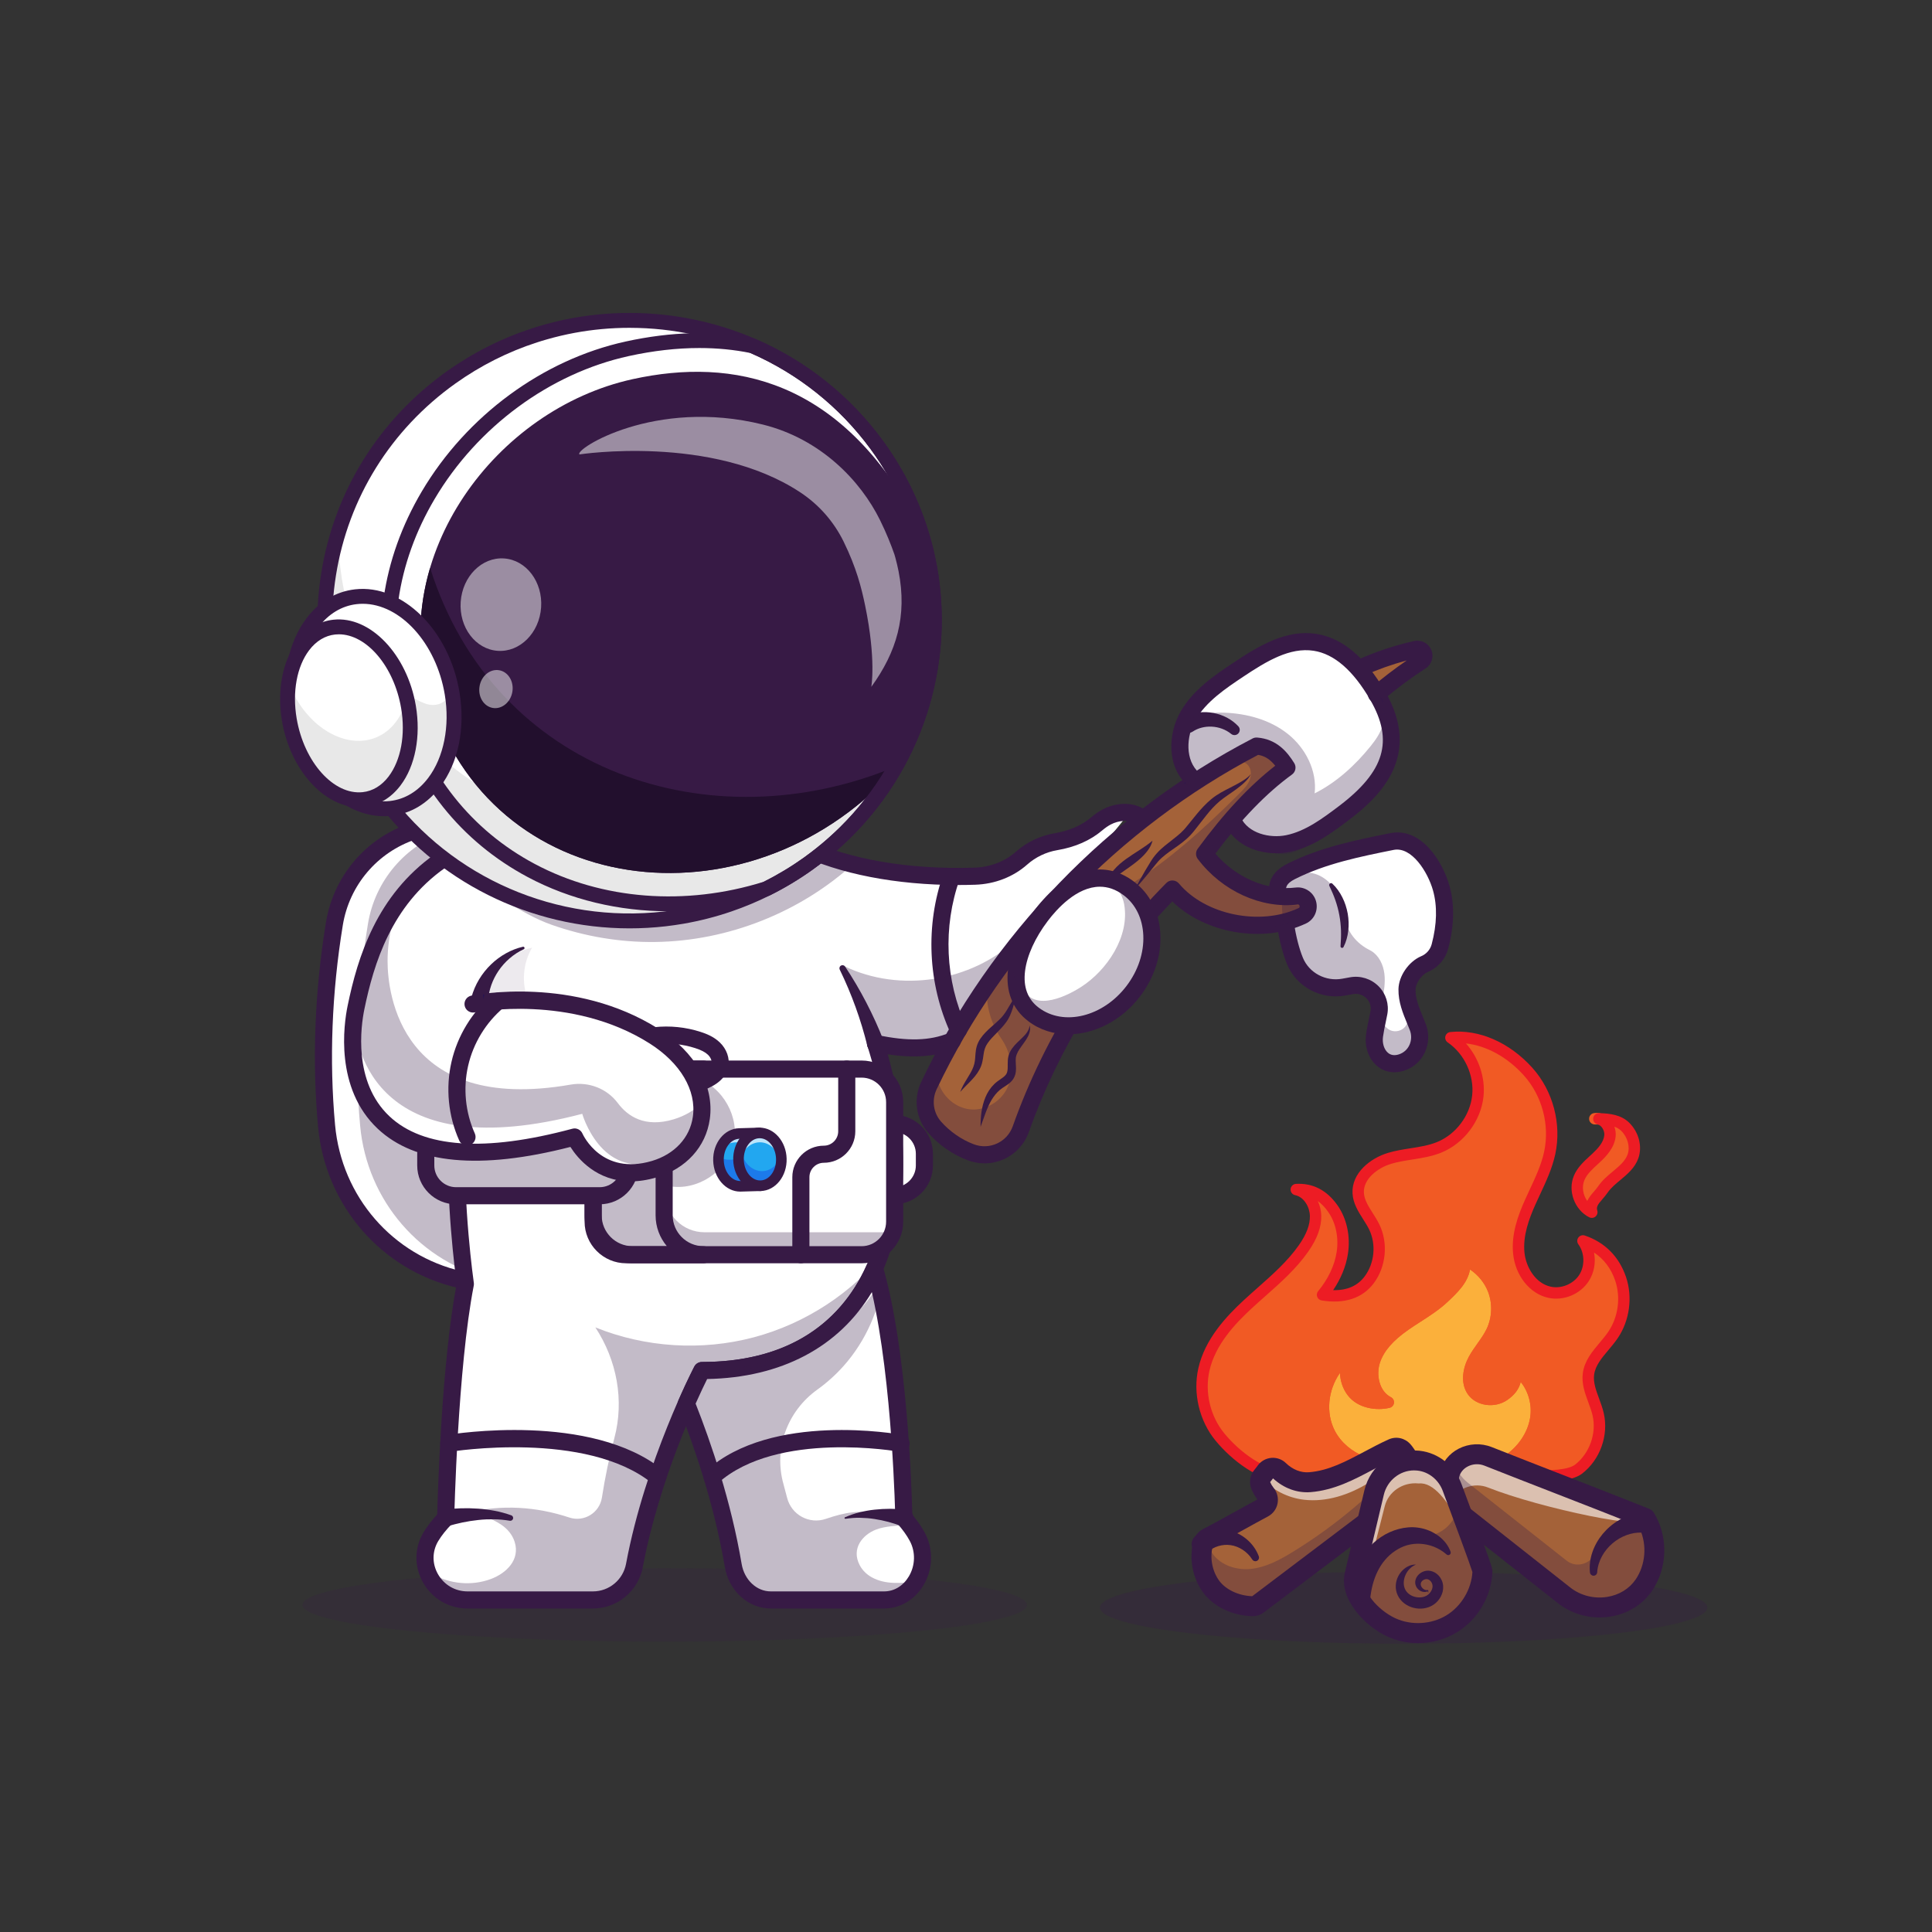 <?xml version="1.0" encoding="utf-8"?>
<!-- Generator: Adobe Illustrator 27.5.0, SVG Export Plug-In . SVG Version: 6.00 Build 0)  -->
<svg version="1.1" id="Layer_1" xmlns="http://www.w3.org/2000/svg" xmlns:xlink="http://www.w3.org/1999/xlink" x="0px" y="0px"
	 viewBox="0 0 4000 4000" style="enable-background:new 0 0 4000 4000;" xml:space="preserve">
<rect x="0" y="0" width="4000" height="4000" fill="#333333" stroke="none"/>
<g>
	<g>
		<rect style="fill:#81B1FF;" width="0" height="0"/>
	</g>
	<g>
		<g>
			<g style="opacity:0.3;">
				<ellipse style="fill:#371A45;" cx="2906.117" cy="3328.358" rx="628.883" ry="74.74"/>
			</g>
			<g>
				<path style="fill:#F15A24;" d="M2663.213,3056.007c-49.816,1.718-105.504-42.153-137.245-80.587
					c-31.741-38.434-44.416-91.887-33.313-140.48c12.211-53.44,50.203-97.086,90.43-134.324
					c40.227-37.239,84.535-71.156,115.916-116.103c13.91-19.925,25.345-42.947,24.799-67.241s-16.172-49.493-39.971-54.399
					c32.289-1.749,56.504,12.418,75.255,38.763s24.933,60.518,20.01,92.478c-4.923,31.959-20.323,61.733-40.889,86.686
					c37.876,6.194,73.653-0.372,96.643-31.104c22.99-30.732,27.238-74.416,10.6-109.002c-11.412-23.722-32.036-44.393-33.389-70.682
					c-1.797-34.896,31.819-61.891,65.307-71.867c33.488-9.975,69.771-9.526,102.159-22.639
					c43.181-17.483,75.197-59.89,80.184-106.208c4.988-46.318-17.266-94.569-55.735-120.844
					c59.97-6.32,119.538,25.343,159.827,70.211c40.29,44.868,57.451,109.475,44.738,168.423
					c-7.711,35.753-25.402,68.399-40.319,101.794c-14.917,33.395-27.403,69.443-23.673,105.828s27.688,72.881,63.409,80.736
					c26.697,5.871,56.429-6.275,71.378-29.16c14.95-22.885,14.126-54.991-1.977-77.08c38.244,12.863,64.988,40.191,77.961,78.398
					c12.973,38.208,7.108,82.325-15.398,115.815c-18.081,26.907-46.93,49.117-51.131,81.262
					c-3.756,28.74,13.726,55.542,20.161,83.803c9.395,41.256-7.092,87.275-40.549,113.178s-161.56,12.492-199.149-6.936"/>
			</g>
			<g>
				<path style="fill:#FBB03B;" d="M3138.176,2835.978c2.466,23.95-4.488,39.28-24.328,52.92
					c-19.842,13.64-50.558,11.085-64.709-8.394c-13.581-18.696-8.79-45.308,2.191-65.641c10.982-20.333,27.304-37.522,37.261-58.376
					c12.663-26.524,13.955-58.251,3.491-85.718c-10.462-27.466-32.537-50.292-59.638-61.668
					c3.661,32.652-19.412,55.112-43.336,77.633c-23.925,22.52-53.338,38.168-80.261,57c-26.924,18.833-52.518,42.476-62.936,73.637
					c-10.419,31.161-0.796,70.891,28.449,85.865c-26.019,6.268-58.379-0.259-74.598-21.549
					c-16.219-21.289-18.482-52.27-5.531-75.691c-50.255,35.48-69.397,107.021-41.101,161.644
					c28.295,54.623,99.361,82.665,157.333,62.082l102.19,20.671c-0.844,0-1.687,0-2.529,0c38.099,1.693,74.164-3.104,106.581-23.192
					c32.417-20.088,57.405-53.445,63.094-91.155C3185.491,2898.335,3169.926,2857.105,3138.176,2835.978z"/>
				<path style="fill:#F15A24;" d="M3023.619,3062.5c-4.565,0-9.233-0.107-14.019-0.322c-1.831-0.083-3.545-0.576-5.063-1.392
					l-93.291-18.867c-62.998,20.508-138.037-9.878-168.594-68.848c-30.859-59.58-11.196-137.202,44.771-176.714
					c4.497-3.164,10.586-2.822,14.678,0.85c4.097,3.672,5.117,9.683,2.456,14.497c-10.718,19.385-8.828,45.22,4.59,62.832
					c8.301,10.894,21.963,16.758,36.055,18.555c-16.099-22.544-18.911-54.248-10.483-79.463
					c9.663-28.892,31.069-54.17,67.368-79.561c8.667-6.064,17.642-11.836,26.313-17.422c19.038-12.251,37.021-23.823,52.622-38.506
					c25.84-24.316,42.563-42.173,39.697-67.725c-0.469-4.155,1.304-8.252,4.653-10.762c3.345-2.51,7.769-3.052,11.636-1.431
					c29.858,12.534,54.57,38.081,66.099,68.345c11.528,30.269,10.083,65.781-3.867,95c-5.84,12.227-13.535,23.057-20.977,33.53
					c-6.104,8.589-11.87,16.704-16.553,25.371c-8.574,15.879-13.872,38.164-3.027,53.101c9.868,13.584,32.969,16.255,48.481,5.605
					c16.27-11.187,21.313-22.173,19.272-41.992c-0.469-4.541,1.729-8.945,5.64-11.309c3.906-2.358,8.828-2.251,12.636,0.278
					c34.57,23.003,53.359,67.871,46.753,111.65c-5.933,39.341-31.558,76.509-68.545,99.429
					C3095.289,3054.355,3063.458,3062.495,3023.619,3062.5z M3014.64,3038.754c39.678,1.221,70.132-5.645,95.85-21.582
					c31.182-19.321,52.729-50.308,57.646-82.886c3.95-26.216-3.853-53.618-19.624-73.013c-3.701,14.922-12.822,26.929-27.979,37.344
					c-25.879,17.783-63.691,12.559-80.942-11.182c-17.28-23.794-10.63-55.986,1.357-78.179c5.371-9.946,11.831-19.038,18.081-27.832
					c7.173-10.098,13.955-19.639,18.911-30.024c11.226-23.506,12.393-52.08,3.115-76.436c-7.168-18.809-20.664-35.361-37.515-46.563
					c-5.063,28.062-26.768,48.491-46.348,66.924c-17.178,16.167-36.924,28.872-56.021,41.162
					c-8.491,5.464-17.266,11.113-25.562,16.914c-31.943,22.344-50.537,43.857-58.511,67.705
					c-8.242,24.653-1.928,59.048,22.637,71.626c4.395,2.251,6.924,6.997,6.343,11.899c-0.586,4.897-4.16,8.921-8.955,10.073
					c-27.305,6.567-66.074,1.27-86.748-25.874c-10.039-13.174-15.498-29.614-16.152-46.23
					c-24.463,34.663-29.971,82.251-10.615,119.614c25.405,49.043,90.854,74.863,142.91,56.387c2.012-0.723,4.194-0.879,6.284-0.444
					L3014.64,3038.754z"/>
			</g>
			<g>
				<path style="fill:#F15A24;" d="M3023.619,3062.5c-4.565,0-9.233-0.107-14.019-0.322c-1.831-0.083-3.545-0.576-5.063-1.392
					l-93.291-18.867c-62.998,20.508-138.037-9.878-168.594-68.848c-30.859-59.58-11.196-137.202,44.771-176.714
					c4.497-3.164,10.586-2.822,14.678,0.85c4.097,3.672,5.117,9.683,2.456,14.497c-10.718,19.385-8.828,45.22,4.59,62.832
					c8.301,10.894,21.963,16.758,36.055,18.555c-16.099-22.544-18.911-54.248-10.483-79.463
					c9.663-28.892,31.069-54.17,67.368-79.561c8.667-6.064,17.642-11.836,26.313-17.422c19.038-12.251,37.021-23.823,52.622-38.506
					c25.84-24.316,42.563-42.173,39.697-67.725c-0.469-4.155,1.304-8.252,4.653-10.762c3.345-2.51,7.769-3.052,11.636-1.431
					c29.858,12.534,54.57,38.081,66.099,68.345c11.528,30.269,10.083,65.781-3.867,95c-5.84,12.227-13.535,23.057-20.977,33.53
					c-6.104,8.589-11.87,16.704-16.553,25.371c-8.574,15.879-13.872,38.164-3.027,53.101c9.868,13.584,32.969,16.255,48.481,5.605
					c16.27-11.187,21.313-22.173,19.272-41.992c-0.469-4.541,1.729-8.945,5.64-11.309c3.906-2.358,8.828-2.251,12.636,0.278
					c34.57,23.003,53.359,67.871,46.753,111.65c-5.933,39.341-31.558,76.509-68.545,99.429
					C3095.289,3054.355,3063.458,3062.495,3023.619,3062.5z M3014.64,3038.754c39.678,1.221,70.132-5.645,95.85-21.582
					c31.182-19.321,52.729-50.308,57.646-82.886c3.95-26.216-3.853-53.618-19.624-73.013c-3.701,14.922-12.822,26.929-27.979,37.344
					c-25.879,17.783-63.691,12.559-80.942-11.182c-17.28-23.794-10.63-55.986,1.357-78.179c5.371-9.946,11.831-19.038,18.081-27.832
					c7.173-10.098,13.955-19.639,18.911-30.024c11.226-23.506,12.393-52.08,3.115-76.436c-7.168-18.809-20.664-35.361-37.515-46.563
					c-5.063,28.062-26.768,48.491-46.348,66.924c-17.178,16.167-36.924,28.872-56.021,41.162
					c-8.491,5.464-17.266,11.113-25.562,16.914c-31.943,22.344-50.537,43.857-58.511,67.705
					c-8.242,24.653-1.928,59.048,22.637,71.626c4.395,2.251,6.924,6.997,6.343,11.899c-0.586,4.897-4.16,8.921-8.955,10.073
					c-27.305,6.567-66.074,1.27-86.748-25.874c-10.039-13.174-15.498-29.614-16.152-46.23
					c-24.463,34.663-29.971,82.251-10.615,119.614c25.405,49.043,90.854,74.863,142.91,56.387c2.012-0.723,4.194-0.879,6.284-0.444
					L3014.64,3038.754z"/>
			</g>
			<g>
				<path style="fill:#ED1C24;" d="M2660.338,3067.856c-54.043,0-110.815-45.391-143.467-84.922
					c-33.886-41.03-47.568-98.745-35.718-150.62c13.716-60.039,57.397-106.548,93.916-140.356
					c9.585-8.872,19.512-17.656,29.111-26.152c30.469-26.968,61.968-54.849,85.146-88.047
					c15.664-22.437,23.086-42.139,22.676-60.225c-0.41-18.174-11.948-39.272-30.557-43.105c-5.811-1.201-9.824-6.523-9.385-12.437
					c0.444-5.913,5.205-10.581,11.128-10.903c34.751-1.929,63.525,12.822,85.508,43.706c19.658,27.622,27.7,64.478,22.056,101.113
					c-3.945,25.64-14.419,51.299-30.566,75.186c28.736,0.757,50.562-8.882,65.215-28.467c20.381-27.246,24.165-66.157,9.414-96.816
					c-3.447-7.158-7.856-14.102-12.529-21.455c-10.293-16.211-20.942-32.969-22.012-53.735
					c-2.153-41.836,36.704-72.754,73.721-83.784c15.288-4.556,30.986-7.021,46.167-9.404c19.468-3.062,37.856-5.947,54.932-12.861
					c39.082-15.825,68.369-54.619,72.881-96.538c4.517-41.914-15.84-86.055-50.654-109.839c-4.087-2.788-5.996-7.832-4.785-12.627
					c1.211-4.8,5.283-8.33,10.205-8.848c59.063-6.255,122.598,21.455,169.839,74.067c42.798,47.651,61.001,116.162,47.495,178.784
					c-6.338,29.385-19.028,56.577-31.304,82.871c-3.301,7.075-6.606,14.146-9.78,21.255c-13.247,29.658-26.304,64.707-22.705,99.81
					c3.047,29.736,22.646,63.477,54.204,70.415c21.875,4.814,46.699-5.313,58.97-24.092c12.261-18.774,11.577-45.557-1.636-63.677
					c-3.022-4.15-3.018-9.78,0.02-13.926c3.037-4.141,8.393-5.859,13.281-4.204c41.533,13.975,71.055,43.638,85.366,85.786
					c14.087,41.479,7.656,89.834-16.772,126.191c-5.933,8.828-12.847,17.051-19.531,25c-14.009,16.665-27.241,32.402-29.697,51.206
					c-2.08,15.928,3.901,32.129,10.239,49.282c3.604,9.766,7.334,19.863,9.727,30.371c10.469,45.981-7.544,96.265-44.829,125.132
					c-38.296,29.658-172.603,14.468-211.792-5.781c-5.786-2.993-8.052-10.112-5.063-15.903c2.993-5.781,10.112-8.042,15.903-5.063
					c35.166,18.184,158.579,29.712,186.509,8.086c29.688-22.983,44.6-64.614,36.265-101.23c-2.056-9.014-5.356-17.959-8.857-27.437
					c-7.046-19.082-14.336-38.813-11.499-60.513c3.35-25.649,19.458-44.81,35.034-63.335c6.572-7.817,12.778-15.2,18.003-22.979
					c20.415-30.381,25.786-70.781,14.019-105.439c-8.496-25.015-23.428-44.717-43.828-58.12
					c3.984,20.239,0.332,41.953-11.104,59.458c-17.71,27.114-52.173,41.201-83.794,34.233c-38.115-8.384-67.974-45.825-72.612-91.06
					c-4.165-40.625,10.117-79.331,24.639-111.841c3.228-7.222,6.582-14.414,9.942-21.606c12.26-26.27,23.838-51.079,29.619-77.866
					c11.938-55.356-4.15-115.918-41.987-158.042c-34.141-38.022-77.314-61.523-119.893-66.23
					c26.45,29.673,40.562,70.776,36.313,110.239c-5.42,50.317-40.576,96.885-87.49,115.884c-19.59,7.93-40.2,11.167-60.127,14.297
					c-15.078,2.368-29.316,4.604-43.091,8.711c-29.355,8.745-58.325,32.144-56.895,59.951c0.752,14.565,9.312,28.037,18.369,42.3
					c4.829,7.603,9.824,15.469,13.872,23.872c18.462,38.379,13.73,87.08-11.782,121.187
					c-23.262,31.089-60.586,43.428-107.998,35.684c-4.165-0.684-7.651-3.54-9.141-7.49c-1.484-3.955-0.747-8.398,1.938-11.66
					c20.811-25.249,34.063-53.252,38.335-80.981c4.712-30.615-1.831-61.177-17.964-83.838c-6.538-9.185-13.525-16.44-21.118-21.841
					c4.399,9.219,7.002,19.59,7.246,30.371c0.522,23.276-8.281,47.568-26.924,74.258c-24.78,35.503-57.354,64.331-88.853,92.212
					c-9.502,8.408-19.331,17.104-28.716,25.796c-34.033,31.504-74.668,74.556-86.943,128.296
					c-10.259,44.893,1.582,94.834,30.903,130.337c32.266,39.058,84.106,77.837,127.744,76.309c0.137-0.005,0.273-0.005,0.415-0.005
					c6.328,0,11.563,5.015,11.782,11.392c0.225,6.509-4.873,11.973-11.387,12.197
					C2662.531,3067.836,2661.432,3067.856,2660.338,3067.856z"/>
			</g>
			<g>
				<g>
					<g>
						<path style="fill:#A46239;" d="M3033.317,3141.268l204.921,161.658c51.089,40.303,129.282,31.581,165.398-21.399
							c1.458-2.139,2.844-4.327,4.152-6.562c23.543-40.226,23.085-92.223-1.165-132.068
							c-107.91-43.13-217.477-84.784-325.696-127.64c-33.203-13.149-71.684,4.452-79.977,37.753
							c-0.103,0.415-0.204,0.832-0.302,1.253C2993.95,3083.106,3009.42,3122.417,3033.317,3141.268z"/>
					</g>
					<g style="opacity:0.6;">
						<path style="fill:#FFFFFF;" d="M3080.928,3079.785c108.219,42.855,343.766,92.802,325.695,63.112
							c-107.909-43.13-217.476-84.785-325.695-127.64c-33.204-13.148-71.684,4.453-79.976,37.753
							c-0.104,0.414-0.204,0.832-0.302,1.253c-3.525,15.173-0.871,33.228,5.875,49.692
							C3020.519,3079.773,3052.609,3068.571,3080.928,3079.785z"/>
					</g>
					<g style="opacity:0.3;">
						<path style="fill:#371A45;" d="M3417.833,3157.52c-23.693-27.588-58.22-18.286-78.893,1.031
							c-14.056,13.132-22.954,30.334-31.59,47.181c-1.873,3.656-3.737,7.442-5.504,11.315c-9.847,21.578-38.417,29.367-57.669,14.61
							c-0.411-0.315-0.821-0.634-1.229-0.956l-204.92-161.659c-11.187-8.825-20.485-22.15-26.566-36.769
							c-4.862,5.917-8.551,12.87-10.51,20.738c-0.104,0.414-0.204,0.832-0.302,1.253c-6.699,28.842,8.77,68.153,32.667,87.004
							c0,0,204.603,161.407,204.923,161.658c75.329,59.425,154.391,8.858,182.586-62.489c0.217-0.551,0.524-1.115,0.722-1.663
							c0.036-0.101,0.038-0.211,0.074-0.312c4.496-11.833,7.616-24.199,9.061-36.721
							C3432.5,3185.987,3428.372,3169.791,3417.833,3157.52z"/>
					</g>
					<g>
						<path style="fill:#371A45;" d="M3311.7,3348.774c-31.24,0-61.802-10.352-86.25-29.639l-204.922-161.655l0,0
							c-30.83-24.321-48.394-71.709-39.99-107.891l0.356-1.494c5.205-20.879,19.492-38.613,39.224-48.75
							c21.221-10.903,46.162-12.1,68.398-3.291c48.516,19.214,98.154,38.516,146.157,57.183
							c59.019,22.949,120.044,46.68,179.609,70.483c4.15,1.66,7.651,4.619,9.976,8.438c28.193,46.323,28.726,106.475,1.353,153.237
							c-1.548,2.637-3.184,5.225-4.902,7.749c-19.917,29.219-51.016,48.389-87.573,53.994
							C3325.997,3348.237,3318.834,3348.774,3311.7,3348.774z M3046.104,3125.058l204.922,161.655
							c21.069,16.621,48.711,23.765,75.845,19.609c25.117-3.853,46.318-16.792,59.707-36.426c1.182-1.738,2.319-3.525,3.389-5.361
							c18.696-31.938,19.404-72.505,2.275-105.151c-57.256-22.837-115.825-45.61-172.534-67.661
							c-48.062-18.687-97.759-38.013-146.396-57.271c-11.191-4.438-23.696-3.838-34.321,1.621
							c-9.272,4.766-15.669,12.549-18.003,21.914l-0.215,0.898C3016.026,3079.34,3028.102,3110.854,3046.104,3125.058
							L3046.104,3125.058z"/>
					</g>
					<g>
						<path style="fill:#371A45;" d="M3398.463,3173.094c-20.488-0.748-42.601,7.392-59.918,22.216
							c-17.312,14.69-30.138,36.16-31.721,59.92l-0.007,0.116c-0.277,4.148-3.864,7.287-8.011,7.01
							c-3.712-0.247-6.616-3.148-6.986-6.729c-1.476-14.115,0.457-28.673,5.138-42.285c4.678-13.638,12.018-26.388,21.361-37.617
							c9.352-11.228,20.731-20.983,33.756-28.576c13.009-7.587,27.737-12.98,43.365-15.243l0.807-0.117
							c11.35-1.643,21.884,6.226,23.527,17.576s-6.227,21.883-17.577,23.526C3400.978,3173.07,3399.653,3173.13,3398.463,3173.094z"
							/>
					</g>
				</g>
				<g>
					<path style="fill:#A46239;" d="M2893.197,3103.344c-96.28,72.8-192.559,145.6-288.84,218.4
						c-3.186,2.419-6.961,3.776-10.913,3.717c-32.39-0.708-67.196-14.866-86.015-40.824c-18.348-25.191-24.425-58.818-16.519-88.906
						c1.357-5.073,4.72-9.321,9.381-11.681c37.461-19.292,77.224-42.417,115.277-62.712c10.264-5.486,12.624-18.76,5.309-27.846
						c-4.365-5.487-7.906-11.563-10.678-18.052c-2.3-5.546-1.887-11.681,1.002-16.696c0.65-0.944,1.299-1.888,2.065-2.773
						c2.655-3.068,5.074-6.372,7.433-9.616c6.49-8.849,19.292-10.029,27.138-2.419c17.226,16.578,39.822,26.666,64.009,24.778
						c63.065-5.015,114.097-43.892,171.794-69.732c7.197-3.245,15.692-1.18,20.942,4.779c0.827,0.885,1.593,1.829,2.361,2.773
						c0.531,0.649,1.002,1.298,1.475,1.947C2930.6,3038.096,2922.989,3080.808,2893.197,3103.344z"/>
				</g>
				<g style="opacity:0.6;">
					<path style="fill:#FFFFFF;" d="M2908.418,3008.48c-24.366,21.062-46.547,44.01-74.511,61.355
						c-40.175,24.837-87.607,40.706-134.449,35.161c-33.687-4.012-66.665-20.648-88.258-46.252c0.65-0.944,1.299-1.888,2.065-2.773
						c2.655-3.068,5.074-6.372,7.433-9.616c6.49-8.849,19.292-10.029,27.138-2.419c17.226,16.578,39.822,26.666,64.009,24.778
						c63.065-5.015,114.097-43.892,171.794-69.732c7.197-3.245,15.692-1.18,20.942,4.779c0.827,0.885,1.593,1.829,2.361,2.773
						C2907.474,3007.182,2907.945,3007.831,2908.418,3008.48z"/>
				</g>
				<g style="opacity:0.3;">
					<g>
						<path style="fill:#371A45;" d="M2490.909,3195.73c-7.906,30.088-1.829,63.715,16.519,88.906
							c18.819,25.958,53.625,40.117,86.015,40.824c3.952,0.059,7.727-1.298,10.913-3.717c96.28-72.8,192.559-145.6,288.84-218.4
							c27.814-21.039,36.274-59.656,19.229-88.792c-68.004,77.215-147.525,144.27-235.197,198.127
							c-27.284,16.76-56.394,32.597-88.266,35.669c-31.873,3.073-67.247-9.598-82.259-37.881
							c-3.912-7.369-6.754-15.896-9.591-24.351C2494.105,3188.548,2491.934,3191.901,2490.909,3195.73z"/>
					</g>
				</g>
				<g>
					<path style="fill:#371A45;" d="M2593.761,3346.113c-0.269,0-0.532-0.005-0.796-0.01
						c-41.646-0.938-80.825-19.824-102.256-49.297c-21.943-30.181-29.326-69.932-19.751-106.333
						c2.808-10.693,10.059-19.731,19.883-24.79c21.167-10.879,43.584-23.311,65.264-35.332c15.532-8.618,31.572-17.51,47.202-25.864
						c-4.849-6.382-8.921-13.447-12.124-21.045c-5.879-13.921-3.384-29.644,6.504-41.03c2.075-2.388,4.155-5.229,6.353-8.232
						c6.631-9.082,16.841-14.829,28.022-15.791c11.191-0.962,22.119,2.93,30.142,10.669c14.121,13.628,31.216,20.415,47.993,19.067
						c40.444-3.203,76.455-22.363,114.575-42.646c16.211-8.628,32.979-17.549,50.405-25.366c15.454-6.938,33.511-2.944,44.902,9.941
						c1.025,1.162,2.012,2.329,2.964,3.516l0,0c14.604,18.154,21.05,41.128,18.14,64.692c-3.008,24.321-15.957,46.763-35.537,61.563
						l-288.848,218.413C2610.064,3343.33,2601.915,3346.108,2593.761,3346.113z M2510.656,3201.933
						c-5.982,23.945-0.865,50.894,13.452,70.586c13.589,18.687,40.361,31.265,68.472,32.261l288.159-217.896
						c10.723-8.105,17.813-20.386,19.458-33.687c1.528-12.383-1.782-24.365-9.331-33.74c0-0.005-0.005-0.01-0.01-0.015
						c-0.215-0.269-0.435-0.537-0.654-0.801c-15.537,7.065-31.031,15.308-46.031,23.291
						c-40.171,21.377-81.709,43.477-130.713,47.363c-27.896,2.158-55.381-7.891-77.754-28.467c-1.865,2.529-3.813,5.098-5.991,7.676
						c1.968,4.414,4.414,8.457,7.29,12.046c7.432,9.263,10.342,21.182,7.974,32.695c-2.319,11.299-9.512,20.898-19.722,26.338
						c-16.118,8.574-32.895,17.881-49.121,26.88C2554.488,3178.471,2532.11,3190.878,2510.656,3201.933z M2604.786,3106.386
						c0.005,0,0.005,0,0.005,0S2604.791,3106.386,2604.786,3106.386z"/>
				</g>
				<g>
					<g>
						<path style="fill:#A46239;" d="M2935.838,3024.059c-42.348-4.253-81.033,24.526-90.871,65.934l-40.405,170.071
							c-10.124,42.613,35.651,90.449,75.359,108.931c39.708,18.482,88.604,15.662,125.925-7.263
							c37.32-22.925,61.94-65.264,63.406-109.039c0.151-4.525-40.755-113.868-62.852-173.232
							c-11.079-29.765-37.532-51.742-69.098-55.247C2936.815,3024.16,2936.327,3024.108,2935.838,3024.059z"/>
					</g>
					<g style="opacity:0.6;">
						<path style="fill:#FFFFFF;" d="M3069.198,3253.618c0.012-0.309,0.045-0.616,0.055-0.925
							c0.153-4.525-40.755-113.867-62.851-173.232c-11.079-29.765-37.533-51.742-69.099-55.248
							c-0.488-0.054-0.976-0.106-1.465-0.155c-42.348-4.253-81.033,24.526-90.871,65.934l-35.737,150.422
							c7.164-6.226,15.195-11.662,24.333-15.846c2.322-1.063,4.703-1.941,7.106-2.692l26.362-103.664
							c7.497-29.478,36.974-49.966,69.243-46.938c0.373,0.035,0.745,0.152,1.117,0.11
							C2999.08,3064.414,3056.713,3237.67,3069.198,3253.618z"/>
					</g>
					<g>
						<path style="fill:#371A45;" d="M2931.578,3239.325c-10.679,4.474-17.946,12.782-21.825,21.973
							c-3.979,9.121-4.567,19.274-1.478,27.07c2.913,7.795,9.33,13.436,17.272,16.537c7.939,2.976,17.074,3.203,24.309,0.441
							c3.634-1.436,6.733-3.255,9.391-6.16c2.646-2.801,4.764-6.159,5.796-9.584c1.1-3.489,1.218-6.687,0.284-9.822
							c-0.883-3.249-3.042-6.26-5.538-8.15c-2.625-1.86-5.181-2.734-8.699-1.978c-3.403,0.682-6.786,2.892-8.442,5.819
							c-0.804,1.542-1.292,3.046-1.204,4.9c0.095,1.849,0.822,3.92,2.073,5.754c2.478,3.678,6.891,6.646,12.159,5.928l0.471-0.064
							c0.479-0.065,0.92,0.27,0.985,0.749l0.009,0.098c0.039,1.751,0.068,3.503,0.042,5.268c-0.767-1.59-1.476-3.193-2.177-4.797
							l1.464,0.782c-5.485,3.452-13.372,1.97-18.683-2.276c-2.693-2.167-5-5.043-6.423-8.611c-1.475-3.558-1.731-7.905-0.779-11.703
							c1.885-7.861,7.728-13.877,14.763-17.151c3.577-1.6,7.594-2.578,11.865-2.466c4.333,0.119,8.275,1.282,11.951,3.086
							c7.325,3.644,12.714,9.841,15.905,17.058c1.609,3.589,2.555,7.695,2.821,11.678c0.26,3.951-0.072,7.903-0.966,11.639
							c-1.863,7.462-5.514,14.132-10.443,19.63c-4.867,5.479-11.494,9.968-18.381,12.432c-13.937,5.033-28.838,3.738-41.5-2.215
							c-6.334-3.017-12.164-7.36-16.763-12.919c-4.661-5.491-7.871-12.308-9.266-19.257c-2.731-14.068,1.653-27.771,9.523-37.659
							C2907.893,3245.466,2919.858,3238.654,2931.578,3239.325z"/>
					</g>
					<g>
						<path style="fill:#371A45;" d="M2994.843,3218.26c-16.349-14.31-35.583-20.92-54.319-22.025
							c-4.68-0.232-9.294-0.048-13.81,0.35c-4.454,0.581-8.987,1.393-13.398,2.6c-4.406,1.294-8.711,2.947-12.894,4.897
							c-4.174,2.007-8.14,4.437-12.053,6.938c-7.76,5.161-14.757,11.529-20.781,18.65c-6.068,7.01-11.119,15.063-15.378,23.616
							c-8.501,17.159-13.284,36.622-15.41,56.643l-0.024,0.229c-1.206,11.349-11.383,19.572-22.732,18.366
							c-10.679-1.135-18.586-10.303-18.48-20.825c0.336-25.116,6.116-50.673,18.087-73.962
							c6.016-11.613,13.665-22.507,22.767-32.313c9.224-9.611,19.784-17.852,31.378-24.451
							c11.656-6.498,24.452-11.082,37.734-13.469c6.67-1.097,13.387-1.731,20.247-1.565c6.804,0.221,13.507,1.172,20.009,2.713
							c6.479,1.67,12.744,3.931,18.68,6.805c5.858,3.069,11.461,6.499,16.536,10.595c4.989,4.222,9.58,8.822,13.391,13.99
							c3.798,5.179,6.82,10.842,8.927,16.705c0.97,2.698-0.431,5.672-3.13,6.642c-1.835,0.66-3.798,0.222-5.171-0.974
							L2994.843,3218.26z"/>
					</g>
					<g>
						<path style="fill:#371A45;" d="M2935.904,3401.865c-22.168,0-44.346-4.678-64.692-14.15
							c-42.92-19.976-100.171-75.879-86.738-132.422l40.405-170.068c12.31-51.821,60.82-86.938,113.022-81.714l1.66,0.181
							c38.452,4.268,72.275,31.182,86.191,68.569l6.343,17.031c58.071,155.898,58.008,157.798,57.793,164.092
							c-1.704,50.981-29.766,99.243-73.238,125.942C2992.315,3394.277,2964.122,3401.865,2935.904,3401.865z M2927.594,3044.292
							c-29.219,0-55.483,20.781-62.539,50.479l-40.405,170.063c-6.812,28.687,28.164,68.765,63.984,85.439
							c33.325,15.503,75.083,13.096,106.406-6.133c30.557-18.774,51.318-53.657,53.452-89.458
							c-5.029-16.563-37.368-103.379-55.093-150.977l-6.348-17.041c-8.525-22.905-28.95-39.365-52.026-41.929l-1.226-0.132
							c-0.01,0-0.019,0-0.029,0C2931.705,3044.394,2929.64,3044.292,2927.594,3044.292z M3049.005,3256.489h0.049H3049.005z"/>
					</g>
				</g>
				<g>
					<path style="fill:#371A45;" d="M2479.176,3177.794c24.272-13.211,52.384-14.781,76.449-5.881
						c24.032,9.032,42.321,28.005,50.575,50.224c1.459,3.928-0.543,8.294-4.47,9.753c-3.435,1.276-7.207-0.095-9.073-3.088
						l-0.089-0.144c-10.171-16.279-27.437-27.144-44.514-29.577c-17.051-2.551-34.801,3.026-46.211,13.233
						c-8.584,7.679-21.769,6.947-29.449-1.638c-7.679-8.584-6.946-21.769,1.638-29.449c1.199-1.072,2.487-1.98,3.837-2.726
						L2479.176,3177.794z"/>
				</g>
			</g>
			<g>
				<g>
					<path style="fill:#F15A24;" d="M3301.785,2316.28c2.796,0.042,5.626,0.086,8.472,0.162
						C3307.539,2315.85,3304.703,2315.721,3301.785,2316.28z"/>
				</g>
				<g>
					<path style="fill:#F15A24;" d="M3364.773,2332.814c-13.961-13.748-34.581-15.841-54.516-16.372
						c14.031,3.055,24.567,19.886,23.016,35.151c-1.852,18.221-15.001,33.115-28.407,45.592
						c-13.408,12.478-28.223,24.594-35.357,41.463c-10.831,25.61,1.321,58.621,26.173,71.095
						c-5.967-19.838,11.426-30.273,23.128-47.367c17.498-25.563,51.438-38.91,61.992-68.036
						C3388.431,2373.289,3380.725,2348.524,3364.773,2332.814z"/>
				</g>
			</g>
			<g>
				<g>
					<path style="fill:#F15A24;" d="M3310.26,2328.237c-0.103,0-0.205,0-0.308,0c-2.754-0.073-5.493-0.117-8.203-0.156
						c-6.05-0.098-11.123-4.756-11.646-10.781c-0.522-6.03,3.525-11.479,9.468-12.612c4.312-0.82,8.735-0.752,13.193,0.225
						c5.947,1.294,9.932,6.899,9.204,12.939C3321.251,2323.793,3316.212,2328.237,3310.26,2328.237z M3301.783,2316.279h0.049
						H3301.783z"/>
				</g>
				<g>
					<path style="fill:#ED1C24;" d="M3295.685,2521.538c-1.802,0-3.613-0.41-5.293-1.25c-30.503-15.308-45.044-54.8-31.753-86.235
						c7.26-17.163,20.478-29.268,33.261-40.972c1.65-1.514,3.301-3.022,4.927-4.536c11.377-10.586,23.208-23.394,24.707-38.145
						c0.977-9.595-5.854-20.703-13.789-22.432c-5.952-1.294-9.937-6.904-9.204-12.949c0.718-5.938,5.762-10.376,11.709-10.376
						c0.107,0,0.215,0,0.317,0c22.646,0.605,45.884,3.418,62.48,19.761h0.005c20.117,19.819,27.69,49.536,18.843,73.955
						c-7.168,19.79-22.573,32.627-37.471,45.044c-9.971,8.311-19.39,16.157-25.879,25.635c-3.491,5.103-7.388,9.614-10.825,13.599
						c-9.814,11.377-13.042,16.04-10.737,23.701c1.357,4.517-0.098,9.404-3.706,12.437
						C3301.104,2520.595,3298.404,2521.538,3295.685,2521.538z M3342.398,2332.739c2.31,6.333,3.311,13.203,2.612,20.049
						c-2.3,22.666-18.369,40.249-32.109,53.032c-1.67,1.558-3.364,3.11-5.063,4.663c-11.421,10.459-22.207,20.332-27.461,32.759
						c-5.908,13.975-3.022,30.908,5.85,43.188c3.447-7.407,8.828-13.647,13.628-19.209c3.184-3.687,6.47-7.5,9.219-11.514
						c8.34-12.178,19.473-21.46,30.244-30.435c13.062-10.884,25.396-21.167,30.391-34.951c5.674-15.659,0.239-35.85-13.218-49.102
						C3352.599,2337.387,3347.887,2334.667,3342.398,2332.739z"/>
				</g>
			</g>
			<g style="opacity:0.3;">
				<path style="fill:#371A45;" d="M3068.949,3248.852c0.125-3.729-27.628-78.628-49.764-138.092v0
					c-1.613,43.253-40.163,75.161-83.099,69.687c-32.373-4.128-66.513,4.356-91.813,26.361
					c-20.768,18.063-34.323,42.575-40.831,69.15c4.646,36.784,42.524,73.532,76.177,89.196
					c39.708,18.482,88.604,15.662,125.925-7.263C3042.864,3334.966,3067.484,3292.627,3068.949,3248.852z"/>
			</g>
		</g>
		<g>
			<g style="opacity:0.2;">
				<ellipse style="fill:#371A45;" cx="1376.243" cy="3322.779" rx="750.109" ry="76.041"/>
			</g>
			<g>
				<path style="fill:#FFFFFF;" d="M1053.986,1686.334c-67.521,1.351-134.78,13.208-198.801,34.693
					c-85.614,28.731-148.426,102.663-162.939,191.794c-22.66,139.156-28.82,278.695-16.147,417.898
					c14.127,155.17,125.197,284.202,277.119,318.8c55.241,12.58,111.751,18.79,168.605,17.109L1053.986,1686.334z"/>
			</g>
			<g style="opacity:0.3;">
				<path style="fill:#371A45;" d="M1123.531,1686.334c-67.521,1.351-134.78,13.208-198.801,34.693
					c-85.614,28.731-148.426,102.663-162.939,191.794c-22.66,139.156-28.82,278.695-16.147,417.898
					c14.127,155.17,125.197,284.202,277.119,318.8c55.241,12.58,111.751,18.79,168.605,17.109L1123.531,1686.334z"/>
			</g>
			<g>
				<path style="fill:#371A45;" d="M1103.639,2684.594c-50.522,0.005-102.349-5.977-154.351-17.817
					c-159.028-36.216-275.898-170.625-290.815-334.453c-12.485-137.134-7.002-279.229,16.304-422.349
					c15.625-95.962,82.598-174.795,174.78-205.728c66.279-22.246,134.941-34.224,204.072-35.61c0.122,0,0.244-0.005,0.361-0.005
					c9.614,0,17.495,7.695,17.69,17.344c0.195,9.775-7.568,17.856-17.339,18.052c-65.542,1.313-130.654,12.676-193.525,33.774
					c-79.692,26.743-137.593,94.897-151.099,177.861c-22.832,140.181-28.208,279.282-15.991,413.447
					c13.52,148.521,119.38,270.352,263.423,303.154c55.523,12.642,110.767,18.237,164.15,16.675
					c9.663-0.215,17.925,7.397,18.213,17.168s-7.397,17.925-17.168,18.213C1116.134,2684.506,1109.894,2684.594,1103.639,2684.594z"
					/>
			</g>
			<g>
				<g>
					<path style="fill:#FFFFFF;" d="M1851.172,2475.659h-297.368c-34.624,0-62.692-28.068-62.692-62.692v-24.17
						c0-34.624,28.068-62.692,62.692-62.692h297.368c34.624,0,62.692,28.068,62.692,62.692v24.17
						C1913.864,2447.591,1885.796,2475.659,1851.172,2475.659z"/>
				</g>
				<g>
					<path style="fill:#371A45;" d="M1851.173,2493.359h-297.368c-44.326,0-80.391-36.064-80.391-80.391v-24.17
						c0-44.331,36.065-80.396,80.391-80.396h297.368c44.326,0,80.391,36.064,80.391,80.396v24.17
						C1931.564,2457.294,1895.499,2493.359,1851.173,2493.359z M1553.805,2343.803c-24.81,0-44.99,20.186-44.99,44.995v24.17
						c0,24.81,20.181,44.99,44.99,44.99h297.368c24.81,0,44.99-20.181,44.99-44.99v-24.17c0-24.81-20.181-44.995-44.99-44.995
						H1553.805z"/>
				</g>
			</g>
			<g>
				<path style="fill:#FFFFFF;" d="M2226.338,1743.254c-47.58,8.694-95.752,31.512-139.051,53.069
					c-67.502,33.607-147.264,35.578-221.099,20.257c-73.832-15.32-143.183-46.768-211.825-77.982c2.62-2.824,5.24-5.648,7.858-8.473
					c-112.902-20.98-238.69-35.231-353.501-37.598c-114.809-2.367-232.021,14.798-334.47,66.675s-188.896,141.317-221.348,251.471
					c-32.45,110.154-3.917,240.062,82.757,315.392c31.682,27.534,69.316,46.399,109.524,57.544
					c-1.639,137.077,18.284,274.818,18.284,274.818c-33.928,173.721-40.714,484.464-40.714,484.464
					c-13.41,13.695-23.436,26.635-30.72,38.792c-34.514,57.603,8.767,130.843,75.918,130.843h259.651
					c42.162,0,78.201-30.116,85.942-71.562c39.762-212.884,139.635-403.417,139.635-403.417
					c306.441,0,439.802-235.78,388.321-556.799c-5.674-35.389-13.665-69.993-23.635-103.593c41.947,9.341,86.205,8.323,127.532-3.51
					c130.815-159.166,253.693-321.151,384.51-480.318C2289.143,1687.488,2245.831,1706.979,2226.338,1743.254z"/>
			</g>
			<g>
				<path style="fill:#FFFFFF;" d="M929.101,2988.27c0,0,288.532-47.907,432.866,69.567"/>
			</g>
			<g>
				<path style="fill:#FFFFFF;" d="M922.755,3142.892c0,0,70.87-17.341,134.2,0"/>
			</g>
			<g>
				<g>
					<path style="fill:#371A45;" d="M1227.604,3330.229H967.955c-38.56,0-72.979-20.117-92.07-53.818
						c-18.638-32.891-18.276-71.704,0.967-103.823c7.3-12.188,16.831-24.6,28.374-36.973c1.221-47.583,9.341-316.353,40.308-477.661
						c-3.145-22.969-22.656-172.666-17.188-308.789c0.395-9.766,8.721-17.295,18.398-16.973c9.766,0.396,17.363,8.628,16.973,18.398
						c-5.781,143.813,17.036,303.706,17.266,305.303c0.288,1.968,0.239,3.975-0.146,5.928
						c-33.242,170.22-40.317,478.364-40.386,481.455c-0.098,4.497-1.904,8.784-5.049,11.997
						c-11.821,12.075-21.304,24.019-28.188,35.508c-12.603,21.035-12.803,46.528-0.532,68.184
						c12.725,22.456,35.63,35.864,61.274,35.864h259.648c33.54,0,62.363-24.019,68.545-57.109
						c39.79-213.037,140.347-406.46,141.357-408.389c3.052-5.83,9.092-9.482,15.674-9.482c125.42,0,222.783-39.619,289.39-117.764
						c80.64-94.6,109.57-243.242,81.455-418.535c-6.382-39.8-15.874-79.507-28.218-118.013c-2.983-9.307,2.144-19.272,11.455-22.256
						c9.282-2.983,19.272,2.144,22.256,11.455c12.881,40.195,22.793,81.65,29.458,123.208
						c29.78,185.698-1.992,344.482-89.468,447.104c-70.62,82.852-176.045,127.71-305.391,130.098
						c-20.166,40.679-99.302,207.725-133.174,389.067C1321.637,3294.052,1278.175,3330.229,1227.604,3330.229z"/>
				</g>
				<g>
					<path style="fill:#371A45;" d="M1749.691,2001.155c31.741,47.858,58.512,99.447,79.828,153.579l0.016,0.04
						c3.589,9.115-0.89,19.415-10.006,23.005c-9.115,3.59-19.415-0.891-23.004-10.006c-0.28-0.708-0.532-1.521-0.714-2.238
						c-13.39-54.112-32.465-107.228-57.2-158.034c-1.552-3.174-0.237-7.006,2.938-8.558
						C1744.465,1997.517,1747.943,1998.521,1749.691,2001.155z"/>
				</g>
				<g>
					<path style="fill:#371A45;" d="M1361.959,3075.537c-3.926,0-7.881-1.299-11.162-3.975
						c-136.392-111.006-415.991-66.299-418.799-65.83c-9.697,1.587-18.755-4.927-20.352-14.565
						c-1.602-9.644,4.917-18.755,14.556-20.356c12.109-2.012,298.12-47.827,446.939,73.301c7.583,6.167,8.726,17.314,2.554,24.897
						C1372.198,3073.305,1367.101,3075.537,1361.959,3075.537z"/>
				</g>
				<g>
					<path style="fill:#371A45;" d="M918.549,3125.7c6.585-1.005,12.196-1.537,18.218-2.013c5.92-0.471,11.823-0.75,17.715-0.944
						c11.786-0.332,23.556-0.074,35.271,0.744c11.71,0.74,23.385,2.375,34.894,4.539c11.525,2.128,22.838,5.44,33.85,9.239
						c3.052,1.052,4.672,4.379,3.619,7.43c-0.938,2.72-3.683,4.302-6.428,3.869l-0.272-0.043
						c-10.865-1.705-21.714-2.915-32.666-2.995c-10.931-0.111-21.835,0.268-32.692,1.493c-10.846,1.148-21.625,2.811-32.264,5.004
						c-5.315,1.123-10.602,2.317-15.816,3.675c-5.12,1.313-10.603,2.871-15.016,4.386c-9.283,3.186-19.392-1.757-22.578-11.04
						c-3.186-9.283,1.757-19.392,11.04-22.578c0.991-0.34,1.991-0.587,2.991-0.747L918.549,3125.7z"/>
				</g>
			</g>
			<g>
				<g>
					<path style="fill:#FFFFFF;" d="M1830.474,3312.507h-234.746c-38.068,0-70.649-30.117-77.686-71.564
						c-22.799-135.105-67.483-261.203-97.037-335.3c18.789-42.643,32.158-68.115,32.158-68.115
						c179.014,0,298.99-80.43,357.537-211.384c54.885,188.795,60.585,516.777,60.585,516.777
						c12.173,13.651,21.251,26.599,27.797,38.772C1930.254,3239.254,1891.13,3312.507,1830.474,3312.507z"/>
				</g>
				<g>
					<path style="fill:#371A45;" d="M1830.475,3330.209h-234.746c-46.636,0-86.646-36.299-95.137-86.304
						c-21.982-130.273-64.351-252.285-96.025-331.704c-1.758-4.414-1.67-9.346,0.244-13.696c18.818-42.7,32.124-68.14,32.681-69.199
						c3.062-5.825,9.097-9.478,15.674-9.478c164.57,0,282.617-69.473,341.377-200.908c3.027-6.777,9.922-11.006,17.373-10.435
						c7.407,0.508,13.706,5.586,15.781,12.715c51.313,176.514,60.034,466.65,61.152,514.937
						c10.547,12.412,19.219,24.893,25.82,37.173c18.232,33.662,17.261,75.278-2.563,108.56
						C1894.073,3312.138,1863.561,3330.209,1830.475,3330.209z M1440.196,2906.025c31.978,81.094,73.433,202.397,95.298,331.973
						c5.586,32.91,30.923,56.812,60.234,56.812h234.746c20.791,0,39.463-11.318,51.221-31.055
						c13.472-22.622,14.17-50.835,1.826-73.633c-6.206-11.533-14.756-23.438-25.444-35.425c-2.822-3.164-4.414-7.231-4.487-11.47
						c-0.054-3.008-5.381-280.435-48.491-467.988c-68.208,113.804-187.378,177.031-341.011,179.888
						C1459.127,2865.102,1450.616,2882.67,1440.196,2906.025z"/>
				</g>
				<g>
					<path style="fill:#371A45;" d="M1474.313,3075.537c-4.839,0-9.663-1.978-13.159-5.859c-6.538-7.261-5.952-18.452,1.313-24.995
						c135.376-121.895,395.317-75.84,406.313-73.818c9.609,1.768,15.967,10.986,14.209,20.596
						c-1.767,9.614-10.976,16.016-20.6,14.219c-2.52-0.459-253.843-44.897-376.24,65.313
						C1482.77,3074.033,1478.531,3075.537,1474.313,3075.537z"/>
				</g>
				<g>
					<path style="fill:#371A45;" d="M1866.694,3159.974c-3.73-1.63-8.633-3.362-13.148-4.831c-4.619-1.518-9.325-2.879-14.07-4.171
						c-9.503-2.531-19.192-4.541-29.004-6.035c-9.823-1.572-19.751-2.299-29.777-2.515c-10.05-0.256-20.072,0.646-30.199,2.071
						l-0.081,0.011c-0.919,0.129-1.77-0.512-1.899-1.431c-0.109-0.771,0.326-1.493,1.01-1.783
						c9.556-4.045,19.521-7.685,29.813-10.146c10.27-2.504,20.793-4.489,31.41-5.576c10.62-1.165,21.349-1.766,32.13-1.767
						c5.388,0.026,10.797,0.141,16.234,0.45c5.546,0.319,10.654,0.677,16.83,1.557l0.438,0.062
						c9.781,1.394,16.581,10.453,15.187,20.235c-1.394,9.781-10.454,16.581-20.236,15.187
						C1869.725,3161.063,1868.118,3160.587,1866.694,3159.974z"/>
				</g>
			</g>
			<g>
				<path style="fill:#FFFFFF;" d="M1783.866,2597.796H1296.45c-37.788,0-68.421-30.633-68.421-68.421v-247.557
					c0-37.788,30.633-68.421,68.421-68.421h487.417c37.788,0,68.421,30.633,68.421,68.421v247.557
					C1852.287,2567.163,1821.654,2597.796,1783.866,2597.796z"/>
			</g>
			<g style="opacity:0.3;">
				<path style="fill:#371A45;" d="M1458.488,2551.257c-45.071,0-81.61-36.538-81.61-81.61v-221.179
					c0-10.612,2.089-20.72,5.774-30.02h-81.424c-45.072,0-81.609,36.538-81.609,81.61v221.179c0,45.072,36.537,81.61,81.609,81.61
					h461.038c34.46,0,63.868-21.389,75.836-51.59H1458.488z"/>
			</g>
			<g>
				<path style="fill:#371A45;" d="M1456.656,2615.498H1309.64c-54.761,0-99.311-44.551-99.311-99.312v-221.177
					c0-54.761,44.551-99.312,99.311-99.312h147.017c9.775,0,17.7,7.925,17.7,17.7s-7.925,17.7-17.7,17.7
					c-35.239,0-63.911,28.672-63.911,63.911v221.177c0,35.239,28.672,63.911,63.911,63.911c9.775,0,17.7,7.925,17.7,17.7
					S1466.432,2615.498,1456.656,2615.498z M1309.64,2231.098c-35.239,0-63.911,28.672-63.911,63.911v221.177
					c0,35.239,28.672,63.911,63.911,63.911h71.065c-14.57-17.285-23.359-39.59-23.359-63.911v-221.177
					c0-24.321,8.789-46.626,23.359-63.911H1309.64z"/>
			</g>
			<g>
				<path style="fill:#371A45;" d="M1783.868,2615.498h-487.417c-47.485,0-86.123-38.638-86.123-86.123v-247.559
					c0-47.485,38.638-86.118,86.123-86.118h487.417c47.485,0,86.118,38.633,86.118,86.118v247.559
					C1869.986,2576.86,1831.354,2615.498,1783.868,2615.498z M1296.451,2231.098c-27.969,0-50.723,22.749-50.723,50.718v247.559
					c0,27.969,22.754,50.723,50.723,50.723h487.417c27.969,0,50.718-22.754,50.718-50.723v-247.559
					c0-27.969-22.749-50.718-50.718-50.718H1296.451z"/>
			</g>
			<g>
				<path style="fill:#FFFFFF;" d="M1241.554,2475.659H944.187c-34.624,0-62.692-28.068-62.692-62.692v-24.17
					c0-34.624,28.068-62.692,62.692-62.692h297.368c34.624,0,62.692,28.068,62.692,62.692v24.17
					C1304.246,2447.591,1276.178,2475.659,1241.554,2475.659z"/>
			</g>
			<g style="opacity:0.3;">
				<path style="fill:#371A45;" d="M1241.554,2475.659H944.187c-34.624,0-62.692-28.068-62.692-62.692v-24.17
					c0-34.624,28.068-62.692,62.692-62.692h297.368c34.624,0,62.692,28.068,62.692,62.692v24.17
					C1304.246,2447.591,1276.178,2475.659,1241.554,2475.659z"/>
			</g>
			<g>
				<path style="fill:#371A45;" d="M1241.554,2493.359H944.186c-44.326,0-80.391-36.064-80.391-80.391v-24.17
					c0-44.331,36.065-80.396,80.391-80.396h297.368c44.326,0,80.391,36.064,80.391,80.396v24.17
					C1321.944,2457.294,1285.88,2493.359,1241.554,2493.359z M944.186,2343.803c-24.81,0-44.99,20.186-44.99,44.995v24.17
					c0,24.81,20.181,44.99,44.99,44.99h297.368c24.81,0,44.99-20.181,44.99-44.99v-24.17c0-24.81-20.181-44.995-44.99-44.995
					H944.186z"/>
			</g>
			<g>
				<path style="fill:#FFFFFF;" d="M910.643,1782.845c-106.766,75.35-151.927,185.391-173.664,303.443
					c-26.11,141.807,13.471,380.809,452.669,267.718c0,0,44.689,102.155,164.838,66.667c120.149-35.488,142.767-184.767,0-275.239
					c-171.161-108.465-375.141-66.725-375.141-66.725"/>
			</g>
			<g style="opacity:0.3;">
				<path style="fill:#371A45;" d="M1394.813,2317.407c-59.54,17.929-95.131-6.093-115.629-33.51
					c-22.636-30.277-60.439-44.813-97.681-38.323c-352.365,61.406-379.079-189.529-379.079-255.215
					c0-27.457,3.642-54.236,10.33-80.151c-29.899,51.059-78.767,135.47-78.767,195.297c0,69.934,50.162,311.128,471.494,200.519
					c0,0,37.759,133.576,153.02,98.866c60.182-18.123,94.781-66.603,94.68-121.38
					C1437.989,2298.486,1418.398,2310.304,1394.813,2317.407z"/>
			</g>
			<g>
				<g>
					<path style="fill:#FFFFFF;" d="M2983.885,1838.628c-13.549-48.043-53.27-106.152-102.204-96.296
						c-71.64,14.429-143.244,29.01-208.52,61.866c-19.051,9.588-31.124,23.027-27.682,44.074l15.546,63.841
						c5.027,29.839,11.118,55.578,20.074,77.465c16.247,39.701,58.936,61.81,101.139,54.133c5.281-0.96,10.658-1.937,15.97-2.903
						c33.211-6.039,62.87,22.841,56.675,56.022c-2.836,15.19-6.774,30.554-9.071,47.385c-4.64,34.014,18.697,67.156,55.456,55.753
						c0.213-0.066,0.426-0.133,0.639-0.202c30.36-9.785,45.088-43.836,33.431-73.528c-9.844-25.076-22.729-50.292-22.265-77.919
						c0.344-20.571,17.18-44.04,36.068-52.196l0.644-0.279c15.534-6.707,27.207-20.147,31.511-36.509
						C2991.74,1919.64,2994.953,1877.871,2983.885,1838.628z"/>
				</g>
				<g>
					<path style="fill:#FFFFFF;" d="M2781.997,1683.676c89.77-67.711,129.872-140.287,70.546-243.013
						c-29.508-51.097-71.862-101.921-130.19-110.829c-56.727-8.664-110.48,24.654-158.203,56.521
						c-39.705,26.512-80.801,54.481-104.591,95.875c-23.789,41.394-24.337,100.346,11.838,131.504l81.321,85.95
						c18.666,40.102,70.378,55.652,113.722,46.826C2709.785,1737.683,2746.683,1710.312,2781.997,1683.676z"/>
				</g>
			</g>
			<g>
				<path style="fill:#A46239;" d="M2664.521,1589.274c-65.816,47.826-122.386,112.872-170.55,178.441
					c44.283,58.71,118.548,96.145,190.631,87.421c11.077-1.341,21.291,6.12,23.42,17.073c0.026,0.133,0.052,0.267,0.078,0.4
					c1.843,9.516-2.896,19.197-11.665,23.327c-85.903,40.458-208.518,17.067-269.09-55.341
					c-139.267,140.413-247.683,310.822-313.824,497.011c-15.031,42.312-61.596,63.922-103.607,48.069
					c-28.371-10.706-54.518-28.869-74.713-51.722c-20.969-23.728-25.474-57.939-11.858-86.528
					c142.422-299.037,384.143-550.01,678.117-702.773C2630.898,1547.037,2648.938,1564.186,2664.521,1589.274z"/>
			</g>
			<g>
				<path style="fill:#371A45;" d="M2386.143,1740.573c-2.755,11.56-10.084,21.609-18.03,30.012
					c-8.074,8.437-17.09,15.491-26.051,22.002c-8.976,6.532-17.988,12.485-26.549,18.826c-8.6,6.367-16.671,12.994-24.365,21.893
					c0.84-11.884,7.22-22.991,14.769-31.971c7.667-9.065,16.658-16.479,25.762-23.075c9.137-6.607,18.447-12.405,27.537-18.314
					C2368.361,1754.023,2377.169,1748.138,2386.143,1740.573z"/>
			</g>
			<g>
				<path style="fill:#371A45;" d="M2589.706,1602.602c-2.816,6.655-7.849,12.276-13.047,17.303
					c-5.254,5.056-11.01,9.471-16.744,13.831c-11.528,8.533-23.824,16.154-34.163,24.608c-10.253,8.743-19.565,18.694-28.136,29.636
					l-26.259,33.436l-3.519,4.155l-3.887,4.268c-2.672,2.761-5.421,5.413-8.257,7.878c-5.673,4.943-11.49,9.453-17.372,13.607
					c-11.838,8.206-23.282,15.946-33.235,24.863c-5.02,4.474-9.075,9.391-13.654,15.009l-13.379,16.523
					c-9.066,10.969-18.065,22.12-28.101,32.374c6.862-12.585,13.864-24.919,20.952-37.316c3.623-6.142,7.321-12.255,11.108-18.352
					c3.622-5.97,8.191-12.404,13.257-17.953c10.06-11.335,22.135-19.82,33.032-28.582c5.499-4.339,10.934-8.527,15.851-13.054
					c2.483-2.242,4.799-4.578,7.021-6.96l3.217-3.671l3.304-4.026c8.978-10.659,17.563-22.053,27.15-32.978
					c9.688-10.783,20.168-21.486,32.634-29.851c12.482-8.521,25.415-14.211,37.836-20.932c6.283-3.205,12.401-6.624,18.323-10.343
					C2579.509,1612.296,2585.211,1608.201,2589.706,1602.602z"/>
			</g>
			<g>
				<path style="fill:#371A45;" d="M1988.065,2260.787c6.708-19.227,20.988-35.054,27.19-51.894
					c1.565-4.236,2.542-8.304,3.158-12.679c0.587-4.366,0.812-9.071,1.198-14.194c0.366-5.097,1.116-10.691,2.793-16.282
					c1.654-5.547,4.443-11.01,7.566-15.6c6.267-9.152,13.932-16.494,21.376-23.146c7.494-6.649,14.767-12.845,21.18-19.501
					c6.246-6.58,11.27-14.477,16.138-23.088c5.044-8.43,9.893-17.653,17.015-24.916c-3.762,9.359-6.122,18.742-9.059,28.41
					c-3.031,9.508-6.91,19.564-13.361,28.286c-12.432,17.335-28.896,29.305-38.657,43.901c-4.948,7.008-7.115,14.21-8.347,23.781
					c-0.71,4.717-1.238,9.912-2.561,15.275c-1.202,5.367-3.335,10.777-5.948,15.521c-5.135,9.678-12.175,17.36-19.056,24.583
					C2001.631,2246.39,1994.63,2253.131,1988.065,2260.787z"/>
			</g>
			<g>
				<path style="fill:#371A45;" d="M2030.154,2333.118c-0.106-20.483,1.809-41.306,10.111-61.376
					c4.076-10.002,10.281-19.567,18.463-27.5c8.514-8.136,18.37-12.629,22.899-18.154c2.349-2.644,3.469-5.284,4.149-9.149
					c0.698-3.813,0.603-8.478,0.599-13.613c0.044-5.14,0.028-10.896,1.55-16.984c1.576-6.066,4.457-11.419,7.766-15.988
					c6.621-9.15,14.675-15.615,21.572-22.597c7.108-6.782,13.164-14.314,14.688-24.685c1.245,5.017,0.825,10.576-0.804,15.748
					c-1.573,5.226-4.319,9.948-7.114,14.387c-5.796,8.778-12.327,16.603-16.682,24.55c-2.076,4.001-3.47,7.95-4.15,11.782
					c-0.522,3.862-0.392,8.321-0.046,13.284c0.298,4.972,0.686,10.489-0.093,16.718c-0.756,6.136-3.627,13.259-8.097,18.172
					c-4.403,4.933-9.277,8.151-13.584,10.982c-2.179,1.392-4.248,2.686-6.132,3.975c-1.885,1.261-3.495,2.723-5.317,4.018
					c-6.765,5.767-12.467,13.008-17.336,21.156C2043.053,2294.336,2037.208,2313.824,2030.154,2333.118z"/>
			</g>
			<g>
				<path style="fill:#371A45;" d="M2758.456,1829.492c8.6,8.005,15.463,17.831,20.752,28.408
					c5.366,10.573,8.962,22.014,11.124,33.686c1.987,11.705,2.517,23.679,1.095,35.435c-1.35,11.734-4.453,23.29-9.824,33.712
					c-0.83,1.611-2.808,2.244-4.419,1.414c-1.206-0.621-1.864-1.887-1.77-3.159l0.004-0.034c0.837-11.154,1.299-21.918,0.952-32.607
					c-0.419-10.67-1.439-21.23-3.444-31.614c-1.832-10.417-4.675-20.626-8.102-30.709c-3.5-10.076-7.792-19.91-12.561-29.941
					l-0.018-0.037c-0.93-1.956-0.099-4.294,1.857-5.224C2755.593,1828.112,2757.314,1828.434,2758.456,1829.492z"/>
			</g>
			<g>
				<path style="fill:#371A45;" d="M2886.832,2219.99c-13.301,0-25.693-4.468-36.016-13.208
					c-17.363-14.707-26.001-39.6-22.539-64.961c1.572-11.528,3.823-22.158,5.996-32.441c1.123-5.322,2.236-10.571,3.213-15.796
					c1.821-9.761-1.211-19.463-8.33-26.611c-7.388-7.427-17.51-10.605-27.783-8.755l-15.957,2.905
					c-50.796,9.258-101.543-18.037-120.698-64.839c-8.657-21.167-15.376-46.978-21.143-81.23
					c-1.626-9.639,4.873-18.77,14.512-20.391c9.697-1.68,18.77,4.878,20.391,14.512c5.322,31.606,11.362,55.025,19.004,73.706
					c12.856,31.411,47.197,49.683,81.592,43.418l15.967-2.905c21.587-3.94,43.711,3.037,59.209,18.608
					c15.225,15.303,21.968,37.012,18.032,58.076c-1.025,5.503-2.192,11.025-3.379,16.626c-2.041,9.663-4.155,19.653-5.557,29.907
					c-1.812,13.281,2.251,26.299,10.347,33.159c5.864,4.961,13.374,6.074,22.334,3.291c9.912-3.193,17.515-9.917,21.855-19.082
					c4.609-9.727,4.966-21.123,0.981-31.27c-1.655-4.224-3.403-8.447-5.151-12.686c-9.233-22.354-18.774-45.464-18.335-71.997
					c0.454-27.1,20.991-57.031,46.748-68.154l0.645-0.278c10.679-4.609,18.486-13.638,21.416-24.766
					c10.913-41.494,11.807-78.975,2.661-111.396c-10.776-38.237-44.199-91.304-81.67-83.75
					c-69.019,13.901-140.381,28.276-204.058,60.327c-19.038,9.575-19.36,18.135-18.174,25.405
					c1.577,9.644-4.961,18.745-14.609,20.322c-9.663,1.606-18.74-4.966-20.322-14.609c-3.037-18.555,0.952-44.502,37.192-62.739
					c67.93-34.189,141.67-49.043,212.979-63.403c63.887-12.925,108.403,58.032,122.734,108.838
					c10.879,38.579,10.039,82.324-2.505,130.015c-5.713,21.719-20.879,39.302-41.611,48.257l-0.645,0.278
					c-12.832,5.537-25.171,23.154-25.391,36.245c-0.317,19.204,7.441,37.998,15.659,57.891c1.831,4.434,3.652,8.853,5.386,13.267
					c7.539,19.199,6.836,40.835-1.938,59.355c-8.569,18.091-23.677,31.401-42.539,37.48l-0.942,0.298
					C2899.752,2218.969,2893.185,2219.99,2886.832,2219.99z"/>
			</g>
			<g>
				<path style="fill:#A46239;" d="M2815.834,1383.092c37.197-16.751,76.094-29.725,115.897-38.665
					c6.24-1.402,12.607,1.905,15.173,7.764c0.031,0.07,0.061,0.14,0.092,0.209c2.641,6.029,0.477,13.021-5.052,16.594
					c-32.155,20.783-62.868,43.807-92.077,68.559"/>
			</g>
			<g>
				<path style="fill:#371A45;" d="M2849.874,1455.253c-5.024,0-10.014-2.129-13.516-6.26c-6.318-7.456-5.39-18.628,2.065-24.946
					c24.107-20.425,48.916-39.414,73.999-56.646c-30.562,8.189-60.513,18.857-89.321,31.826c-8.916,4.023-19.395,0.044-23.403-8.872
					c-4.014-8.911-0.039-19.39,8.872-23.403c38.228-17.212,78.359-30.601,119.282-39.795c14.453-3.228,29.282,4.297,35.264,17.93
					c6.226,14.219,1.328,30.435-11.563,38.77c-30.571,19.756-60.938,42.363-90.249,67.202
					C2857.979,1453.876,2853.917,1455.253,2849.874,1455.253z"/>
			</g>
			<g>
				<path style="fill:#371A45;" d="M2452.579,1483.536c19.231-9.174,40.444-11.082,59.938-7.388
					c19.504,3.697,37.833,13.151,51.295,27.528c4.099,4.377,3.873,11.248-0.504,15.347c-4.014,3.758-10.122,3.881-14.27,0.502
					l-0.161-0.133c-11.334-9.215-25.769-14.24-40.062-14.946c-14.301-0.745-28.472,2.91-39.271,10.157
					c-8.148,5.467-19.185,3.294-24.652-4.854c-5.468-8.148-3.293-19.185,4.854-24.652c0.701-0.469,1.421-0.883,2.158-1.241
					L2452.579,1483.536z"/>
			</g>
			<g>
				<path style="fill:#371A45;" d="M2642.247,1766.596c-42.065,0.005-86.465-18.398-105.571-59.443
					c-4.126-8.862-0.283-19.39,8.574-23.516c8.867-4.121,19.395-0.288,23.516,8.574c15.503,33.306,60.088,43.906,94.146,36.953
					c40.239-8.188,76.465-35.513,108.428-59.619c95.464-72.002,114.551-135.752,65.879-220.029
					c-35.401-61.299-74.947-95.679-117.534-102.188c-49.063-7.49-96.899,21.157-145.703,53.745
					c-36.025,24.053-76.855,51.308-99.072,89.975c-19.341,33.652-21.621,83.726,8.042,109.277
					c7.402,6.377,8.237,17.554,1.855,24.961c-6.367,7.397-17.544,8.247-24.961,1.855c-45.176-38.911-41.768-108.247-15.63-153.73
					c26.357-45.859,70.85-75.566,110.107-101.777c52.642-35.156,109.229-68.696,170.703-59.297
					c53.74,8.208,101.802,48.408,142.847,119.473c75.454,130.659-6.792,214.385-75.215,265.996
					c-34.966,26.367-74.595,56.255-122.686,66.045C2661.061,1765.668,2651.71,1766.596,2642.247,1766.596z"/>
			</g>
			<g>
				<path style="fill:#371A45;" d="M2038.321,2408.613c-11.665,0-23.374-2.124-34.658-6.382
					c-31.152-11.753-59.414-31.309-81.724-56.558c-25.654-29.028-31.377-70.581-14.58-105.854
					c144.653-303.721,388.257-556.182,685.942-710.869c2.949-1.533,6.284-2.202,9.585-1.938c40.869,3.31,62.441,30.019,76.67,52.92
					c4.897,7.881,2.876,18.203-4.629,23.657c-52.827,38.389-104.8,92.017-158.599,163.701
					c42.906,50.103,106.826,77.441,166.143,70.278c20.181-2.466,39.048,11.294,42.925,31.27c3.481,17.988-5.361,35.547-21.416,43.11
					c-88.882,41.855-208.633,20.947-276.963-45.708c-131.86,136.685-234.316,301.348-296.816,477.29
					c-8.877,24.985-26.963,44.863-50.928,55.981C2066.217,2405.566,2052.301,2408.608,2038.321,2408.613z M2604.815,1562.866
					c-288.716,151.377-524.912,396.992-665.498,692.173c-10.684,22.441-7.095,48.818,9.146,67.197
					c18.242,20.645,42.285,37.29,67.695,46.88c15.835,5.972,32.964,5.361,48.223-1.714c15.269-7.085,26.797-19.771,32.461-35.718
					c66.265-186.523,176.201-360.649,317.935-503.55c3.501-3.54,8.311-5.532,13.315-5.22c4.976,0.21,9.634,2.505,12.827,6.323
					c54.487,65.132,168.052,88.32,247.979,50.688c1.377-0.649,2.144-2.314,1.826-3.96c-0.01-0.044-0.093-0.488-0.103-0.532
					c-0.327-1.68-2.026-3.008-3.896-2.725c-75.591,9.097-156.763-27.886-206.885-94.336c-4.707-6.245-4.761-14.834-0.132-21.138
					c54.224-73.813,106.885-130.215,160.537-171.855C2629.547,1572.006,2618.517,1565.078,2604.815,1562.866z"/>
			</g>
			<g>
				<path style="fill:#371A45;" d="M1305.958,2445.893c-70.796,0.005-109.805-47.368-124.99-71.304
					c-187.119,48.096-321.318,35.435-398.975-37.7c-89.067-83.882-70.244-215.747-62.354-254.16
					c20.894-101.689,60.317-229.312,180.796-314.341c7.979-5.645,19.023-3.74,24.663,4.253c5.64,7.983,3.735,19.028-4.253,24.663
					c-110.332,77.871-146.953,197.246-166.528,292.544c-6.963,33.882-23.779,149.956,51.943,221.274
					c69.941,65.864,197.388,74.551,378.794,25.796c8.457-2.29,17.295,1.978,20.811,9.995c1.567,3.511,40.415,87.256,143.608,56.787
					c47.173-13.936,78.965-48.223,85.044-91.724c7.627-54.575-25.835-111.245-89.502-151.592
					c-162.847-103.198-360.161-64.741-362.134-64.331c-9.556,1.943-18.916-4.238-20.869-13.813
					c-1.953-9.57,4.214-18.911,13.784-20.869c8.613-1.768,212.988-41.89,388.164,69.111
					c75.732,47.993,115.215,117.676,105.615,186.392c-8.057,57.646-49.204,102.793-110.073,120.771
					C1339.933,2443.427,1322.115,2445.893,1305.958,2445.893z"/>
			</g>
			<g>
				<path style="fill:#FFFFFF;" d="M2337.281,1839.568c59.683,45.229,63.843,140.248,9.293,212.232
					c-54.55,71.983-147.155,93.672-206.837,48.444c-59.683-45.229-38.89-132.445,15.66-204.428
					C2209.947,1823.831,2277.598,1794.339,2337.281,1839.568z"/>
			</g>
			<g>
				<path style="fill:#371A45;" d="M2212.032,2141.425c-29.907,0.005-58.794-8.745-82.983-27.075
					c-33.13-25.107-47.612-62.622-41.88-108.481c4.761-38.091,23.979-80.972,54.121-120.742
					c65.195-86.03,142.456-108.335,206.68-59.663c33.14,25.112,52.485,63.97,54.478,109.414
					c1.934,44.194-12.9,89.517-41.768,127.612C2321.993,2113.54,2265.406,2141.425,2212.032,2141.425z M2277.252,1835.859
					c-47.798,0-89.087,46.021-107.749,70.645c-26.445,34.893-43.213,71.743-47.212,103.755
					c-4.131,33.071,5.332,58.599,28.135,75.879c51.816,39.263,133.472,19.067,182.041-45.024
					c23.896-31.538,36.191-68.716,34.614-104.688c-1.519-34.726-15.898-64.116-40.488-82.749l0,0
					C2309.825,1840.966,2293.175,1835.859,2277.252,1835.859z"/>
			</g>
			<g>
				<path style="fill:#371A45;" d="M966.92,2371.713c-6.763,0-13.213-3.896-16.162-10.464
					c-22.71-50.669-28.418-108.389-16.06-162.529s42.539-103.672,84.985-139.463c7.476-6.299,18.643-5.347,24.941,2.119
					c6.299,7.476,5.351,18.638-2.119,24.941c-36.606,30.869-62.637,73.584-73.296,120.283
					c-10.659,46.689-5.737,96.47,13.853,140.166c3.994,8.921,0.005,19.395-8.911,23.394
					C971.798,2371.21,969.342,2371.713,966.92,2371.713z"/>
			</g>
			<g>
				<path style="fill:#371A45;" d="M975.955,2065.225c7.185-26.875,21.86-50.354,40.592-68.457
					c18.737-18.115,41.804-31.022,66.085-36.631c1.478-0.342,2.953,0.58,3.295,2.058c0.298,1.291-0.377,2.584-1.534,3.117
					c-43.413,20.029-71.538,63.944-73.556,105.932c-0.472,9.834-8.828,17.424-18.663,16.952
					c-9.834-0.472-17.424-8.828-16.952-18.663c0.061-1.26,0.252-2.483,0.557-3.657L975.955,2065.225z"/>
			</g>
			<g>
				<path style="fill:#371A45;" d="M1445.182,2260.029c-7.246,0-14.048-4.487-16.65-11.699c-3.315-9.194,1.45-19.341,10.645-22.656
					c14.702-5.298,31.85-12.813,34.019-23.96c1.06-5.454-1.934-12.666-7.456-17.959c-5.679-5.444-13.794-9.673-26.318-13.711
					c-25.869-8.345-53.809-11.167-80.845-8.169c-9.702,1.069-18.462-5.933-19.541-15.645c-1.074-9.712,5.928-18.462,15.645-19.541
					c31.919-3.53,65.005-0.2,95.605,9.663c12.046,3.887,27.466,9.883,39.951,21.851c14.292,13.691,21.074,32.959,17.705,50.273
					c-6.284,32.295-41.651,45.049-56.753,50.498C1449.205,2259.687,1447.174,2260.029,1445.182,2260.029z"/>
			</g>
			<g>
				<path style="fill:#371A45;" d="M1658.126,2615.498c-9.775,0-17.7-7.925-17.7-17.7v-160.591
					c0-35.947,29.248-65.195,65.195-65.195c16.431,0,29.8-13.369,29.8-29.8v-128.813c0-9.775,7.925-17.7,17.7-17.7
					s17.7,7.925,17.7,17.7v128.813c0,35.952-29.248,65.2-65.2,65.2c-16.431,0-29.795,13.364-29.795,29.795v160.591
					C1675.826,2607.573,1667.901,2615.498,1658.126,2615.498z"/>
			</g>
			<g>
				<path style="fill:#371A45;" d="M1983.355,1832.319c-128.149,0-245.483-22.769-333.476-65.078
					c-8.809-4.238-12.515-14.814-8.281-23.623c4.238-8.799,14.8-12.505,23.623-8.281c91.06,43.784,216.284,65.469,352.7,61.021
					c32.334-1.05,62.681-12.769,85.454-32.998c22.144-19.668,50.449-33.198,79.697-38.101c30.732-5.146,56.436-16.343,76.392-33.276
					c7.788-6.602,15.503-11.904,23.594-16.211c26.714-14.209,65.889-18.13,93.179,5.142c7.437,6.343,8.325,17.515,1.982,24.951
					c-6.338,7.437-17.5,8.335-24.951,1.982c-14.546-12.412-37.983-9.116-53.584-0.825c-5.825,3.101-11.494,7.012-17.324,11.958
					c-24.888,21.113-56.328,34.971-93.438,41.191c-22.774,3.818-44.805,14.351-62.041,29.653
					c-28.94,25.708-67.231,40.596-107.808,41.914C2007.086,1832.128,1995.172,1832.319,1983.355,1832.319z"/>
			</g>
			<g>
				<path style="fill:#371A45;" d="M1891.71,2187.216c-30.942,0-59.766-4.907-82.715-9.766
					c-9.565-2.021-15.679-11.416-13.652-20.977c2.026-9.57,11.426-15.679,20.977-13.652c63.13,13.359,108.936,12.075,148.53-4.17
					c9.028-3.716,19.38,0.605,23.091,9.653c3.711,9.043-0.61,19.385-9.653,23.091
					C1949.576,2183.178,1919.772,2187.216,1891.71,2187.216z"/>
			</g>
			<g>
				<path style="fill:#371A45;" d="M1984.454,2150.195c-6.699,0-13.11-3.828-16.089-10.313
					c-47.51-103.359-52.944-224.126-14.912-331.333c3.267-9.209,13.384-14.028,22.598-10.762
					c9.209,3.267,14.028,13.384,10.762,22.598c-34.976,98.594-29.976,209.658,13.711,304.712c4.082,8.882,0.195,19.39-8.687,23.472
					C1989.439,2149.672,1986.93,2150.195,1984.454,2150.195z"/>
			</g>
			<g style="opacity:0.3;">
				<g>
					<path style="fill:#000072;" d="M1000.868,2068.716c0.469-3.161,1.076-6.294,1.797-9.396c-0.904-0.113-1.807-0.225-2.711-0.338
						L1000.868,2068.716z"/>
				</g>
				<g style="opacity:0.3;">
					<path style="fill:#371A45;" d="M1101.659,1962.073c-47.878,9.884-87.94,49.782-98.994,97.247
						c30.284,3.782,60.568,7.565,90.852,11.347C1079.368,2035.815,1082.471,1994.426,1101.659,1962.073z"/>
				</g>
			</g>
			<g>
				<g style="opacity:0.3;">
					<path style="fill:#000072;" d="M1048.712,1867.342c-27.235-16.167-54.294-32.247-83.449-43.519
						C991.442,1840.845,1019.496,1855.299,1048.712,1867.342z"/>
				</g>
				<g style="opacity:0.3;">
					<path style="fill:#371A45;" d="M1666.995,1755.167c-98.969,91.954-230.791,147.79-365.698,154.9
						c-84.537,4.455-172.994-9.917-252.585-42.725c29.832,17.708,59.872,35.52,93.111,47.237
						c68.79,24.249,141.81,36.665,214.775,35.693c151.4-2.018,301.334-61.599,412.823-164.048
						C1735.279,1775.871,1701.138,1765.519,1666.995,1755.167z"/>
				</g>
			</g>
			<g style="opacity:0.3;">
				<path style="fill:#371A45;" d="M1441.148,2231.891c17.94,30.615,17.025,61.741,5.999,95.47
					c-11.024,33.728-37.017,62.257-69.577,76.365l7.757,52.052c57.172,10.544,119.059-29.302,133.124-85.712
					C1532.514,2313.658,1496.578,2249.422,1441.148,2231.891z"/>
			</g>
			<g style="opacity:0.3;">
				<path style="fill:#371A45;" d="M1829.254,2641.884c-7.494,68.567-36.799,134.585-82.626,186.136
					c-16.333,18.373-34.737,34.878-54.704,49.212c-61.892,44.432-90.467,122.064-69.847,195.411
					c2.633,9.365,5.134,18.779,7.506,28.252c8.86,35.39,45.839,55.6,80.337,43.731c18.829-6.478,37.786-11.737,55.889-13.554
					c39.864-4.003,82.277,2.721,114.345,26.737c-20.348,0.501-47.861,1.769-66.82,9.173c-27.661,10.803-51.227,39.277-33.554,73.312
					c5.609,10.801,14.612,19.567,25.286,25.412c28.183,15.433,60.627,12.208,91.569,8.819c-8.86,17.162-25.132,26.286-42.791,33.836
					c-3.393,1.451-9.182,2.657-12.872,2.657l-268.342,0c-23.783-4.281-43.836-27.505-47.984-51.311
					c-21.1-121.095-46.484-243.838-109.411-349.428c14.073-26.136,19.693-46.595,33.767-72.732
					C1600.6,2851.707,1757.916,2776.396,1829.254,2641.884z"/>
			</g>
			<g style="opacity:0.3;">
				<path style="fill:#371A45;" d="M1834.701,2588.736c-68.971,87.401-166.815,151.619-274.441,180.123
					c-107.626,28.504-224.43,21.134-327.62-20.672c-0.003,0.004,0,0-0.004,0.004c44.458,67.859,60.243,150.863,39.339,229.215
					c-10.796,40.465-19.298,81.508-25.767,123.183c-4.917,31.675-37.1,51.342-67.531,41.269
					c-68.105-22.546-139.939-27.381-210.987-9.896c25.98,4.569,48.07,9.868,70.507,25.041c12.68,8.575,22.822,20.764,27.381,35.377
					c11.702,37.507-17.855,64.94-48.883,76.646c-39.505,14.903-85.689,10.865-122.008-10.668
					c15.747,27.933,38.509,48.108,68.667,59.007c1.891,0.683,1.119-3.331,3.129-3.331h260.103c38.333,0,73.052-22.826,88.073-58.093
					c58.033-136.249,75.906-291.473,151.344-419.04C1621.91,2841.011,1778.753,2734.317,1834.701,2588.736z"/>
			</g>
			<g style="opacity:0.3;">
				<path style="fill:#371A45;" d="M2269.262,1814.698c29.396,1.531,52.992,28.531,58.201,57.532
					c11.924,66.5-35.593,137.117-89.982,171.673c-36.814,23.39-103.884,52.026-122.927-5.399
					c15.505,46.755,62.41,77.248,111.351,71.658c48.94-5.591,91.628-38.44,119.508-79.049
					c29.969-43.653,45.197-100.432,28.112-150.55C2356.439,1830.444,2320.484,1801.279,2269.262,1814.698z"/>
			</g>
			<g style="opacity:0.3;">
				<path style="fill:#371A45;" d="M2653.623,1831.23c15.648-25.216,52.554-31.314,79.076-17.999
					c26.522,13.315,43.03,41.536,49.423,70.516c1.127,5.109,1.984,10.254,2.617,15.424c3.688,30.091,24.059,54.538,51.24,67.965
					c1.241,0.613,2.427,1.271,3.546,1.972c15.677,9.813,24.329,28.244,26.656,46.592c2.327,18.348-0.83,36.902-4.085,55.108
					c-2.038,11.4-4.125,23.044-2.391,34.494c1.734,11.45,8.03,22.882,18.585,27.646c10.172,4.59,23.204,1.709,30.494-6.74
					c7.29-8.45,8.228-21.763,2.196-31.152c10.202,30.887,29.89,57.284,4.278,90.863c-10.956,14.364-30.719,20.214-46.798,11.977
					c-28.968-14.839-20.669-59.577-13.131-84.719c3.88-12.939,3.763-26.952-1.466-39.407c-15.478-36.865-53.739-25.689-85.281-28.45
					c-45.284-3.963-82.216-41.027-99.563-83.045S2654.875,1876.67,2653.623,1831.23z"/>
			</g>
			<g style="opacity:0.3;">
				<g>
					<path style="fill:#000072;" d="M2460.447,1617.773l-0.761-1.927c-3.178,2.361-6.332,4.754-9.413,7.242
						C2453.664,1621.316,2457.055,1619.544,2460.447,1617.773z"/>
				</g>
				<g>
					<path style="fill:#371A45;" d="M2861.684,1464.632c4.326,11.338,4.377,24.46,1.127,36.308
						c-4.479,16.326-14.355,30.619-24.986,43.794c-32.028,39.693-70.433,74.935-115.989,97.871
						c5.381-46.742-18.815-93.909-55.648-123.187c-36.833-29.277-84.626-42.226-131.648-43.882
						c-30.045-1.059-62.222,3.009-85.271,22.312c-23.05,19.304-31.681,57.807-11.155,79.773l18.746,47.458
						c26.594-19.764,56.481-35.093,88.084-45.051c11.734-3.697,25.57-6.35,35.49,0.924c9.612,7.048,11.486,21.269,7.492,32.499
						c-3.994,11.23-12.556,20.141-20.991,28.563c-71.549,71.436-145.985,139.04-231.786,192.524
						c13.733,17.972,29.08,31.998,42.811,49.969c19.848-16.447,39.698-21.102,59.546-37.549
						c48.669,50.734,120.755,78.03,190.821,72.257c16.113-1.328,32.476-4.448,46.359-12.733
						c13.883-8.284,24.484-17.296,25.68-33.419c-81.501,9.537-150.544-40.385-210.76-96.131c-1.469-1.361-2.938-2.721-4.408-4.082
						c23.344-22.05,50.205-38.665,73.551-60.716c32.368,41.121,89.335,73.689,133.67,45.887
						c55.164-34.591,111.816-70.566,149.373-123.755C2876.685,1584.85,2888.484,1517.779,2861.684,1464.632z"/>
				</g>
				<g>
					<path style="fill:#000072;" d="M2864.509,1455.398c-1.635-4.285-3.829-8.335-6.762-11.935
						C2860.251,1447.344,2862.461,1451.341,2864.509,1455.398z"/>
				</g>
			</g>
			<g style="opacity:0.3;">
				<path style="fill:#371A45;" d="M1748.16,2000.415c25.371,52.539,47.331,102.835,72.7,155.374
					c44.694,16.501,93.974,15.269,139.614,1.601l143.186-212.003C2010.981,2032.967,1862.979,2055.876,1748.16,2000.415z"/>
			</g>
			<g style="opacity:0.3;">
				<path style="fill:#371A45;" d="M2125.616,2067.37c-21.188-24.394-32.495-57.133-30.875-89.403l-49.881,54.064
					c-6.362,40.79,4.396,83.588,27.767,117.516c17.222,25.003,25.1,55.521,18.716,85.203c-0.479,2.227-1.017,4.47-1.647,6.723
					c-9.559,34.155-45.536,58.799-80.838,55.374c-35.3-3.425-65.87-34.527-68.684-69.882
					c-19.133,17.815-24.448,46.742-13.714,70.579c13.4,29.757,41.182,50.744,64.352,72.512c10.516,9.88,23.184,17.452,37.267,20.594
					c44.22,9.867,64.231-27.495,78.608-59.943c32.012-72.251,64.025-144.502,96.039-216.753
					C2170.546,2111.041,2146.804,2091.764,2125.616,2067.37z"/>
			</g>
			<g>
				<g>
					<path style="fill:#22A7F0;" d="M1487.547,2402.748c0.866,30.214,21.421,54.082,45.94,53.379l41.422-1.188l-3.134-109.302
						l-41.422,1.188C1505.834,2347.528,1486.682,2372.575,1487.547,2402.748z"/>
				</g>
				<g style="opacity:0.7;">
					<path style="fill:#FFFFFF;" d="M1489.769,2383.619c7.807-10.971,19.171-18.065,32.081-18.435l41.394-1.187l2.615,91.191
						l9.058-0.26l-3.134-109.306l-41.436,1.188C1511.289,2347.357,1495.443,2362.66,1489.769,2383.619z"/>
				</g>
				<g>
					<path style="fill:#1C7AEA;" d="M1487.528,2402.757c0.866,30.206,21.444,54.063,45.953,53.36l41.436-1.188l-3.134-109.306
						l-22.296,0.639l1.537,53.608l-41.395,1.187c-7.869,0.226-15.36-2.103-21.881-6.346
						C1487.537,2397.343,1487.45,2400.011,1487.528,2402.757z"/>
				</g>
				<g>
					<path style="fill:#371A45;" d="M1532.443,2467.099c-29.902,0-54.824-28.398-55.85-64.033c0-0.005,0-0.005,0-0.005
						c-1.035-36.172,22.939-66.313,53.447-67.188l41.421-1.187c5.986-0.342,11.094,4.59,11.265,10.64l3.135,109.302
						c0.083,2.905-0.991,5.723-2.983,7.837c-1.997,2.109-4.751,3.345-7.656,3.428l-41.421,1.187
						C1533.351,2467.094,1532.897,2467.099,1532.443,2467.099z M1498.497,2402.431c0.693,24.102,16.426,43.096,34.678,42.744
						l30.464-0.874l-2.505-87.397l-30.469,0.874c-18.428,0.527-32.856,20.562-32.168,44.658V2402.431z"/>
				</g>
				<g>
					
						<ellipse transform="matrix(1 -0.029 0.029 1 -68.151 46.081)" style="fill:#22A7F0;" cx="1573.342" cy="2400.299" rx="44.351" ry="54.677"/>
				</g>
				<g style="opacity:0.7;">
					<path style="fill:#FFFFFF;" d="M1529.005,2401.568c0.094,3.279,0.433,6.51,0.974,9.652
						c2.957-25.639,20.515-45.585,42.36-46.212c21.804-0.625,40.476,18.282,44.897,43.71c0.36-3.169,0.514-6.414,0.419-9.692
						c-0.865-30.165-21.403-54.064-45.871-53.362C1547.275,2346.366,1528.14,2371.403,1529.005,2401.568z"/>
				</g>
				<g>
					<path style="fill:#1C7AEA;" d="M1529.005,2401.568c0.866,30.206,21.404,54.105,45.913,53.402
						c24.468-0.701,43.603-25.738,42.737-55.944c-0.053-1.844-0.187-3.645-0.401-5.403c-6.745,17.954-21.356,30.556-38.61,31.051
						c-23.033,0.66-42.547-20.397-45.511-47.958C1530.23,2384.223,1528.75,2392.674,1529.005,2401.568z"/>
				</g>
				<g>
					<path style="fill:#371A45;" d="M1573.873,2465.927c-29.888,0-54.795-28.403-55.815-64.043
						c-1.035-36.177,22.92-66.318,53.403-67.192c0.449-0.015,0.903-0.02,1.353-0.02c29.888,0,54.79,28.398,55.815,64.038
						c1.035,36.182-22.92,66.323-53.408,67.197C1574.772,2465.922,1574.322,2465.927,1573.873,2465.927z M1572.828,2356.586
						c-0.244,0-0.493,0.005-0.742,0.01c-18.403,0.527-32.813,20.566-32.124,44.663c0.684,23.77,15.815,42.754,33.896,42.754
						c0.244,0,0.488-0.005,0.737-0.01c18.403-0.527,32.817-20.566,32.129-44.663
						C1606.041,2375.571,1590.909,2356.586,1572.828,2356.586z"/>
				</g>
			</g>
			<g>
				<g>
					<path style="fill:#FFFFFF;" d="M1910.572,1452.954c-28.515,100.073-82.503,193.565-160.291,270.345
						c-15.87,15.649-32.659,30.591-50.438,44.738c-8.629,6.909-17.573,13.62-26.706,20.213
						c-27.628,19.723-56.317,36.901-85.834,51.594c-25.411,12.726-51.463,23.563-77.863,32.61
						c-31.878,10.942-64.362,19.188-97.097,24.874c-11.946,2.034-23.909,3.75-35.888,5.151
						c-219.33,25.165-445.517-63.97-584.098-252.692c-204.201-277.963-140.879-666.641,141.321-868.149
						c54.379-38.772,112.933-67.893,173.482-87.418c7.055-2.349,14.207-4.504,21.393-6.508c19.185-5.489,38.524-10.05,57.965-13.675
						c44.968-8.37,90.506-11.795,135.709-10.451c45.191,1.294,90.162,7.386,133.954,18.112c13.927,3.402,27.738,7.257,41.446,11.615
						c20.536,6.541,40.751,14.061,60.626,22.723c99.057,42.843,188.201,111.449,256.205,204.064
						C1931.932,1079.991,1960.85,1276.491,1910.572,1452.954z"/>
					<path style="fill:#371A45;" d="M1303.434,1908.208c-201.348,0-392.857-94.805-512.324-257.5
						c-98.613-134.229-138.496-298.359-112.305-462.163c26.396-165.112,116.597-310.068,253.97-408.169
						c53.613-38.227,112.124-67.71,173.906-87.627c6.729-2.246,13.75-4.38,21.46-6.528c19.17-5.483,38.716-10.098,58.096-13.706
						c44.648-8.315,90.425-11.851,136.035-10.479c45.21,1.294,90.386,7.402,134.282,18.154c14.15,3.462,28.125,7.378,41.543,11.646
						c20.972,6.675,41.421,14.341,60.776,22.778c102.227,44.214,191.04,114.956,256.836,204.57
						c113.823,154.922,148.94,349.629,96.357,534.194c-29.155,102.314-84.722,196.035-160.698,271.025
						c-16.089,15.869-33.096,30.957-50.557,44.849c-7.959,6.372-16.714,12.998-26.768,20.259
						c-27.305,19.492-56.255,36.89-86.045,51.724c-24.941,12.485-51.206,23.486-78.057,32.69
						c-31.421,10.786-64.17,19.175-97.334,24.932c-11.86,2.021-23.965,3.76-35.972,5.166
						C1352.164,1906.831,1327.726,1908.208,1303.434,1908.208z M1303.189,664.858c-39.087,0-78.144,3.589-116.387,10.703
						c-19.282,3.594-38.735,8.184-57.822,13.647c-7.666,2.134-14.639,4.253-21.328,6.484
						c-61.494,19.829-119.722,49.17-173.071,87.212c-136.699,97.607-226.445,241.841-252.715,406.133
						c-26.055,162.974,13.628,326.279,111.743,459.834c133.227,181.431,356.504,278.037,582.671,252.065
						c11.953-1.396,23.999-3.125,35.806-5.137c32.993-5.732,65.581-14.077,96.851-24.814c26.719-9.155,52.852-20.103,77.676-32.529
						c29.648-14.761,58.457-32.075,85.62-51.47c10.005-7.222,18.721-13.818,26.641-20.161
						c17.378-13.828,34.307-28.843,50.318-44.629c75.591-74.614,130.879-167.866,159.888-269.668l1.494,0.425l-1.494-0.425
						c52.324-183.638,17.378-377.363-95.869-531.509c-65.474-89.17-153.848-159.561-255.571-203.56
						c-19.263-8.398-39.609-16.021-60.479-22.666c-13.35-4.248-27.261-8.145-41.343-11.587
						c-43.682-10.703-88.643-16.777-133.633-18.066C1315.855,664.951,1309.522,664.858,1303.189,664.858z"/>
				</g>
				<g>
					<path style="fill:#E8E8E8;" d="M792.357,1649.772c138.565,188.748,364.785,277.888,584.108,252.69
						c11.983-1.385,23.938-3.097,35.865-5.14c32.747-5.673,65.22-13.942,97.1-24.859c26.398-9.069,52.466-19.892,77.859-32.606
						c29.539-14.689,58.212-31.867,85.865-51.596c9.102-6.622,18.05-13.308,26.703-20.204c17.778-14.161,34.539-29.133,50.422-44.77
						c77.787-76.781,131.797-170.25,160.3-270.353c15.674-54.971,23.66-111.93,23.664-169.099
						c-29.417,94.893-81.984,183.324-156.191,256.579c-15.85,15.682-32.644,30.608-50.422,44.77
						c-8.613,6.902-17.561,13.589-26.703,20.204c-27.652,19.729-56.325,36.906-85.824,51.603
						c-25.433,12.706-51.461,23.536-77.859,32.605c-31.88,10.916-64.393,19.179-97.1,24.86c-11.967,2.034-23.922,3.748-35.905,5.133
						c-219.323,25.198-445.503-63.936-584.108-252.69c-80.886-110.089-119.75-237.55-119.714-363.837
						C644.505,1283.061,671.817,1485.716,792.357,1649.772z"/>
				</g>
				<g>
					<path style="fill:#371A45;" d="M1303.448,1918.608c-204.653,0-399.277-96.357-520.723-261.743
						c-100.269-136.489-140.825-303.389-114.19-469.961c26.841-167.886,118.535-315.264,258.198-414.99
						c54.487-38.852,113.955-68.818,176.758-89.067c6.792-2.266,13.979-4.453,21.855-6.646
						c19.414-5.552,39.287-10.244,58.984-13.911c45.386-8.447,91.924-11.997,138.252-10.649
						c45.928,1.318,91.836,7.524,136.44,18.452c14.375,3.511,28.584,7.495,42.227,11.831c21.313,6.787,42.095,14.575,61.777,23.154
						c103.892,44.937,194.175,116.851,261.064,207.949c115.737,157.529,151.45,355.518,97.974,543.203l0,0
						c-29.644,104.033-86.143,199.331-163.394,275.576c-16.352,16.128-33.638,31.465-51.387,45.581
						c-8.066,6.465-16.958,13.193-27.153,20.552c-27.798,19.844-57.217,37.529-87.5,52.603
						c-25.332,12.686-52.031,23.867-79.316,33.223c-31.938,10.962-65.225,19.487-98.926,25.342
						c-12.075,2.056-24.356,3.818-36.548,5.244C1352.989,1917.202,1328.126,1918.608,1303.448,1918.608z M1303.194,675.258
						c-38.457,0-76.875,3.53-114.487,10.527c-18.96,3.535-38.091,8.047-56.865,13.418c-7.568,2.109-14.38,4.18-20.899,6.357
						c-60.576,19.531-117.847,48.389-170.327,85.81c-134.404,95.977-222.651,237.788-248.477,399.307
						c-25.615,160.205,13.398,320.742,109.854,452.036c131.025,178.433,350.654,273.398,573.101,247.891
						c11.748-1.372,23.618-3.076,35.244-5.059c32.422-5.63,64.473-13.838,95.22-24.395c26.289-9.009,51.992-19.775,76.396-31.997
						c29.185-14.526,57.515-31.558,84.238-50.63c9.814-7.09,18.398-13.584,26.182-19.819c17.114-13.618,33.765-28.384,49.512-43.916
						c74.316-73.354,128.672-165.029,157.193-265.112c51.436-180.522,17.08-370.967-94.253-522.5
						c-64.38-87.686-151.284-156.904-251.318-200.171c-18.965-8.267-38.975-15.767-59.507-22.305
						c-13.12-4.175-26.802-8.008-40.654-11.392c-42.974-10.527-87.202-16.509-131.46-17.773
						C1315.66,675.351,1309.42,675.258,1303.194,675.258z M1910.572,1452.954h0.049H1910.572z"/>
				</g>
				<g>
					<path style="fill:#371A45;" d="M1303.453,1922.075c-205.752,0-401.421-96.88-523.521-263.159
						c-100.825-137.241-141.602-305.068-114.819-472.558c26.987-168.809,119.185-316.997,259.604-417.266
						c54.78-39.063,114.57-69.185,177.71-89.541c6.816-2.275,14.057-4.477,21.992-6.689c19.492-5.576,39.473-10.288,59.277-13.979
						c45.625-8.496,92.412-12.095,138.989-10.703c46.167,1.318,92.324,7.559,137.163,18.545c14.448,3.53,28.735,7.534,42.451,11.899
						c21.426,6.821,42.324,14.653,62.114,23.276c104.443,45.181,195.22,117.48,262.471,209.077
						c116.377,158.398,152.285,357.48,98.516,546.201l0,0c-29.809,104.614-86.621,200.43-164.292,277.095
						c-16.441,16.216-33.823,31.636-51.665,45.83c-8.106,6.489-17.041,13.257-27.28,20.649
						c-27.964,19.961-57.544,37.739-87.988,52.896c-25.464,12.749-52.3,23.994-79.736,33.394
						c-32.109,11.025-65.571,19.595-99.458,25.479c-12.143,2.07-24.487,3.843-36.733,5.273
						C1353.258,1920.664,1328.263,1922.075,1303.453,1922.075z M1303.194,678.725c-38.242,0-76.45,3.511-113.853,10.469
						c-18.853,3.516-37.876,8.003-56.543,13.345c-7.539,2.1-14.292,4.155-20.762,6.309
						c-60.269,19.434-117.217,48.135-169.409,85.347c-133.643,95.43-221.392,236.435-247.065,397.031
						c-25.469,159.282,13.32,318.896,109.224,449.434c130.288,177.437,348.686,271.88,569.912,246.504
						c11.685-1.367,23.486-3.062,35.059-5.034c32.231-5.596,64.102-13.76,94.678-24.258c26.143-8.955,51.699-19.663,75.967-31.812
						c29.028-14.453,57.202-31.387,83.775-50.356c9.756-7.041,18.291-13.506,26.03-19.702c17.031-13.55,33.584-28.232,49.248-43.677
						c73.887-72.935,127.935-164.087,156.289-263.594l0,0c51.138-179.487,16.983-368.838-93.711-519.497
						c-64.019-87.197-150.435-156.025-249.902-199.048c-18.862-8.223-38.76-15.679-59.18-22.178
						c-13.047-4.15-26.65-7.964-40.43-11.333c-42.739-10.469-86.719-16.416-130.732-17.676
						C1315.592,678.818,1309.391,678.725,1303.194,678.725z M1910.572,1452.954h0.049H1910.572z"/>
				</g>
				<g>
					<path style="fill:#371A45;" d="M1847.272,1599.588c-303.422,328.891-834.349,261.803-958.608-160.733
						c-84.538-287.469,135.875-591.267,421.31-653.88c207.744-45.57,430.699-0.517,590.288,297.832
						c0,0,49.94,142.846,32.042,249.408c-17.899,106.562-53.552,207.24-53.552,207.24L1847.272,1599.588z"/>
				</g>
				<g>
					<path style="fill:#220F2D;" d="M888.682,1438.854c124.245,422.528,655.183,489.607,958.597,160.749l6.369-12.197
						c-380.559,158.584-829.48,13.164-963.179-411.737C865.525,1259.88,862.608,1350.138,888.682,1438.854z"/>
				</g>
				<g>
					<path style="fill:#371A45;" d="M1384.718,1886.723c-103.233,0-203.931-23.862-292.07-70.815
						c-138.291-73.667-235.986-196.221-282.524-354.409c-42.739-145.308-20.293-303.027,63.208-444.111
						c92.739-156.694,250.435-272.685,421.826-310.278c95.234-20.898,184.8-22.974,266.211-6.177l1.553,0.322l1.455,0.63
						c104.482,45.195,195.259,117.495,262.51,209.092c116.377,158.398,152.285,357.48,98.516,546.201l0,0
						c-29.809,104.609-86.621,200.43-164.292,277.095c-16.441,16.216-33.823,31.636-51.665,45.83
						c-8.106,6.489-17.041,13.257-27.28,20.649c-27.964,19.961-57.544,37.739-87.988,52.896l-2.231,0.898
						C1523.746,1876.074,1453.663,1886.723,1384.718,1886.723z M1447.984,720.551c-46.689,0-95.562,5.562-146.216,16.675
						c-163.193,35.796-313.437,146.401-401.899,295.869c-79.097,133.638-100.464,282.69-60.166,419.702
						c44.15,150.059,136.631,266.211,267.441,335.894c139.409,74.268,312.241,87.666,474.37,36.812
						c28.613-14.316,56.421-31.064,82.661-49.8c9.756-7.041,18.291-13.506,26.03-19.702c17.031-13.55,33.584-28.232,49.248-43.677
						c73.887-72.935,127.935-164.087,156.289-263.594c51.138-179.487,16.983-368.838-93.711-519.497
						c-63.706-86.772-149.59-155.352-248.447-198.413C1519.864,723.974,1484.591,720.551,1447.984,720.551z M1910.572,1452.954
						h0.049H1910.572z"/>
				</g>
				<g>
					<path style="fill:#FFFFFF;" d="M609.727,1473.297c19.994,121.008,109.255,210.753,199.395,200.426
						c90.14-10.327,146.999-116.804,127.004-237.812c-0.111-0.76-0.265-1.561-0.418-2.32
						c-20.719-119.837-109.471-208.368-198.977-198.106c-69.635,7.974-119.404,73.335-129.24,158.432
						C604.609,1418.973,605.182,1445.778,609.727,1473.297z"/>
				</g>
				<g>
					<path style="fill:#E8E8E8;" d="M609.727,1473.297c19.994,121.008,109.255,210.753,199.395,200.426
						c90.14-10.327,146.999-116.804,127.004-237.812c-0.111-0.76-0.265-1.561-0.418-2.32c-7.858,13.553-21.261,27.549-42.839,25.822
						c-37.794-3.042-116.333-73.331-116.333-73.331s-73.33,2.921-169.045,7.835C604.609,1418.973,605.182,1445.778,609.727,1473.297
						z"/>
				</g>
				<g>
					<path style="fill:#371A45;" d="M795.143,1689.926c-92.481,0.005-180.503-92.202-200.645-214.111
						c-12.29-74.36,2.3-145.679,40.024-195.664c26.196-34.717,60.928-55.454,100.435-59.98
						c97.983-11.23,195.098,84.414,216.377,213.213c12.285,74.36-2.305,145.679-40.029,195.669
						c-26.201,34.712-60.928,55.449-100.435,59.976C805.626,1689.628,800.372,1689.926,795.143,1689.926z M751.017,1250.092
						c-4.18,0-8.359,0.234-12.554,0.713c-30.908,3.54-58.34,20.112-79.326,47.92c-32.183,42.642-44.971,106.968-34.219,172.061l0,0
						c18.643,112.837,100.479,196.987,182.441,187.607c30.913-3.54,58.345-20.112,79.331-47.92
						c32.183-42.642,44.976-106.963,34.224-172.061C903.219,1331.347,828.614,1250.092,751.017,1250.092z"/>
				</g>
				<g>
					
						<ellipse transform="matrix(0.967 -0.257 0.257 0.967 -356.156 235.571)" style="fill:#FFFFFF;" cx="723.793" cy="1481.307" rx="133.463" ry="176.554"/>
					<path style="fill:#371A45;" d="M743.209,1657.041c-8.262,0-16.685-0.967-25.21-2.915
						c-42.461-9.692-81.128-42.529-106.089-90.093l0,0c-44.785-85.327-31.172-191.89,30.342-237.544
						c25.581-18.984,55.776-25.2,87.339-18.003c42.456,9.697,81.123,42.534,106.084,90.098
						c44.785,85.327,31.172,191.89-30.342,237.544C786.666,1649.98,765.528,1657.041,743.209,1657.041z M614.762,1562.539
						c24.526,46.724,62.417,78.96,103.955,88.447c30.625,6.973,59.902,0.957,84.692-17.446
						c60.293-44.751,73.491-149.482,29.414-233.462c-24.526-46.724-62.412-78.96-103.95-88.447
						c-30.61-6.992-59.902-0.962-84.697,17.446C583.878,1373.828,570.685,1478.554,614.762,1562.539L614.762,1562.539z"/>
				</g>
				<g>
					<path style="fill:#E8E8E8;" d="M860.5,1534.956c2.876-33.31-3.508-67.507-16.694-98.459
						c-13.046,75.415-74.143,115.186-142.114,89.623c-43.928-16.5-80.606-56.528-100.984-104.434
						c-0.854,4.751-1.461,9.7-1.908,14.751c-7.282,84.825,45.395,175.648,117.672,202.847
						C788.75,1666.483,853.212,1619.736,860.5,1534.956z"/>
				</g>
				<g>
					<path style="fill:#371A45;" d="M743.556,1671.308c-72.344,0-142.607-77.344-159.766-178.691
						c-10.679-63.042,1.167-124.726,31.68-164.995c19.736-26.045,45.684-41.47,75.029-44.6
						c76.108-8.12,152.432,71.807,170.43,178.125c10.674,63.047-1.172,124.727-31.685,164.995
						c-19.731,26.045-45.679,41.47-75.024,44.6C750.67,1671.118,747.106,1671.308,743.556,1671.308z M701.607,1313.271
						c-2.612,0-5.225,0.137-7.837,0.415c-20.674,2.202-39.253,13.462-53.721,32.559c-25.474,33.618-35.137,86.411-25.859,141.225
						c15.337,90.557,76.68,159.019,136.758,152.608c20.674-2.207,39.253-13.467,53.721-32.559
						c25.469-33.618,35.137-86.411,25.859-141.226C815.86,1379.677,759.088,1313.271,701.607,1313.271z"/>
				</g>
				<g style="opacity:0.5;">
					<path style="fill:#FFFFFF;" d="M1199.74,940.823c0,0,273.859-42.262,456.841,78.33c0.192,0.127,0.385,0.254,0.577,0.38
						c38.49,25.413,69.294,60.65,89.449,101.764c26.654,54.372,36.937,95.698,44.565,132.424
						c23.146,111.704,12.785,168.335,12.785,168.335c52.251-72.061,74.703-146.411,56.359-239.642
						c-1.833-9.186-4.068-18.591-6.67-28.173c-0.592-2.21-1.229-4.387-1.904-6.572c0.045-0.031,0.012-0.075-0.059-0.126
						c-6.657-19.041-16.363-43.738-29.674-70.69c-40.097-81.315-122.488-167.967-242.507-197.825
						C1355.086,823.196,1187.985,931.046,1199.74,940.823z"/>
				</g>
				<g style="opacity:0.5;">
					
						<ellipse transform="matrix(0.069 -0.998 0.998 0.069 -284.647 2200.22)" style="fill:#FFFFFF;" cx="1036.893" cy="1252.668" rx="95.828" ry="83.423"/>
				</g>
				<g style="opacity:0.5;">
					
						<ellipse transform="matrix(0.162 -0.987 0.987 0.162 -547.35 2208.549)" style="fill:#FFFFFF;" cx="1026.302" cy="1426.451" rx="39.585" ry="34.435"/>
				</g>
			</g>
		</g>
	</g>
</g>
</svg>
